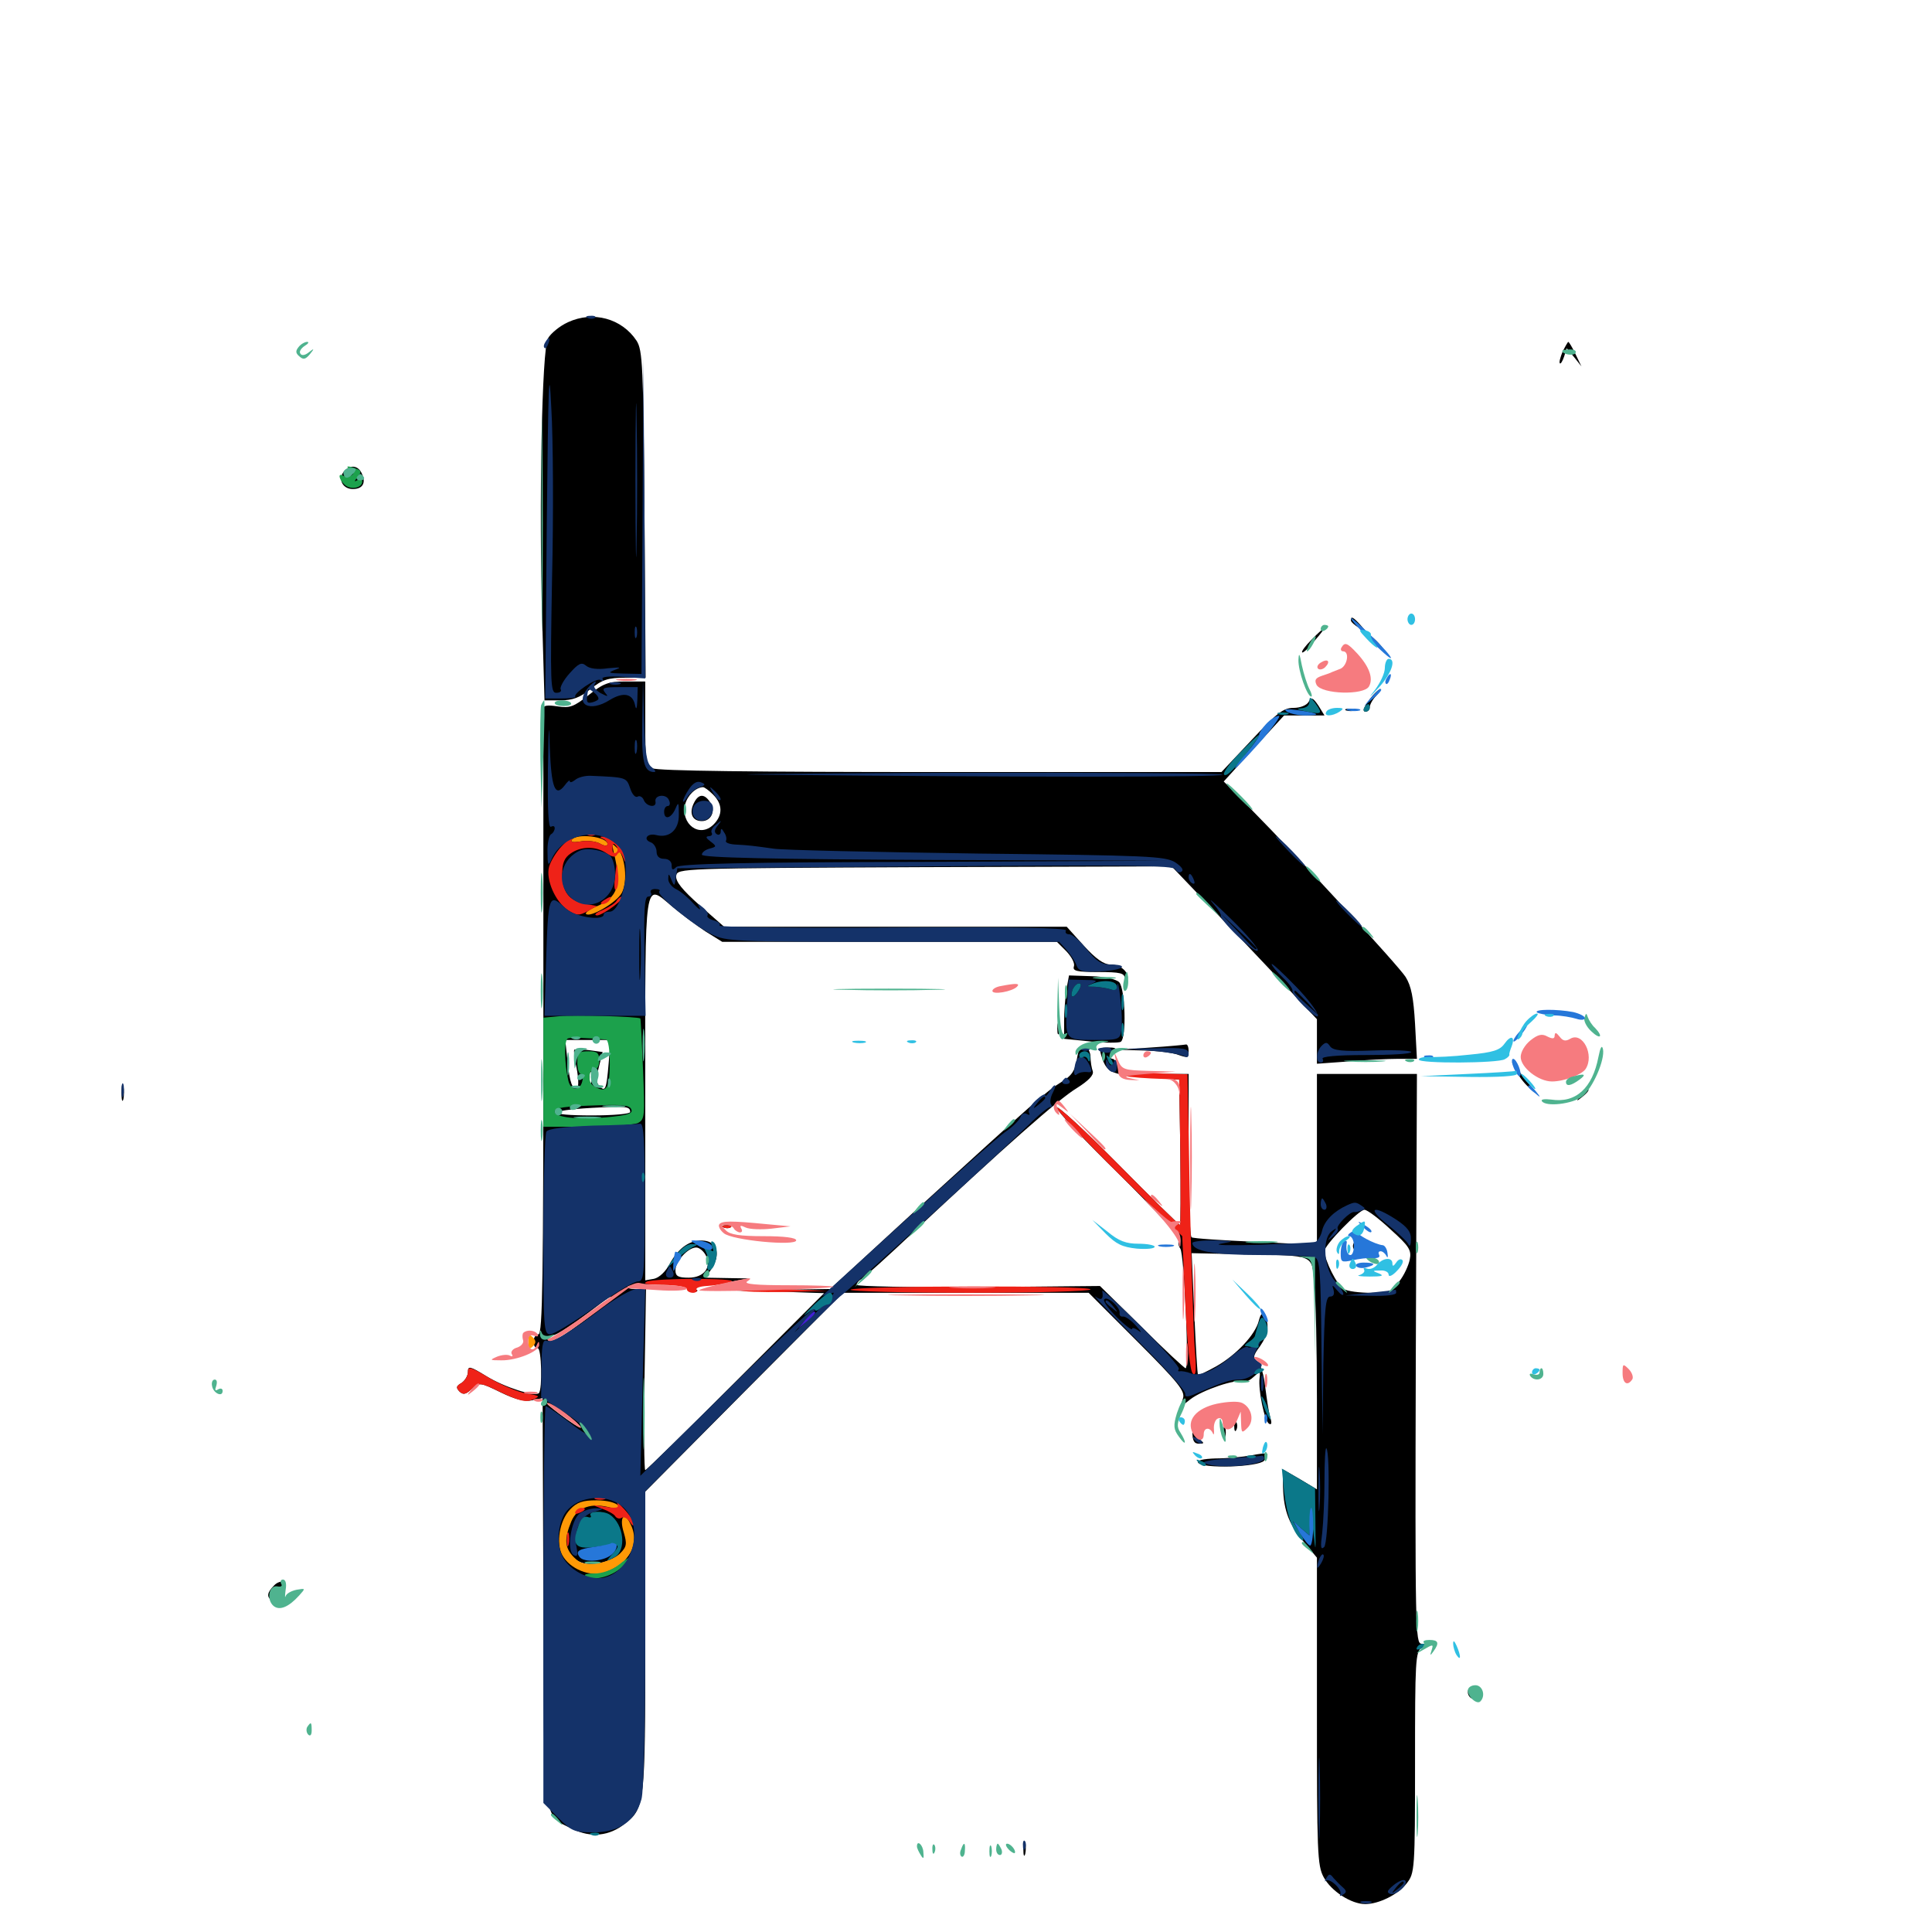 <svg xmlns="http://www.w3.org/2000/svg" viewBox="0 -1000 1000 1000">
	<path fill="#000000" d="M293.945 -833.203C289.648 -831.25 284.961 -827.344 283.594 -824.805C280.469 -818.945 278.906 -739.648 280.664 -678.125L281.836 -637.5H290.039C296.289 -637.5 300.195 -638.867 305.664 -643.359C311.719 -648.242 314.844 -649.219 323.633 -649.219H334.18L333.594 -733.789C333.008 -810.742 332.617 -818.75 329.492 -823.633C321.875 -835.156 307.031 -839.258 293.945 -833.203ZM808.789 -817.969C807.617 -815.039 806.836 -812.305 807.422 -811.914C807.812 -811.523 808.789 -813.086 809.57 -815.43L810.938 -819.727L814.844 -815.039L818.555 -810.352L815.43 -816.797C813.867 -820.117 812.109 -823.047 811.719 -823.047C811.523 -823.047 810.156 -820.703 808.789 -817.969ZM177.93 -755.859C174.805 -751.953 177.344 -746.875 182.617 -746.875C187.891 -746.875 189.648 -750.195 187.109 -755.273C185.156 -759.18 181.055 -759.57 177.93 -755.859ZM181.641 -754.688C181.641 -753.711 180.664 -752.734 179.492 -752.734C178.516 -752.734 178.125 -753.711 178.711 -754.688C179.297 -755.859 180.273 -756.641 180.859 -756.641C181.25 -756.641 181.641 -755.859 181.641 -754.688ZM699.219 -678.906C699.219 -678.125 701.172 -676.367 703.711 -674.805C708.008 -672.07 708.008 -672.07 704.297 -676.367C700.391 -680.664 699.219 -681.25 699.219 -678.906ZM678.711 -668.75C675.586 -665.625 673.438 -662.695 674.023 -662.305C674.414 -661.914 677.344 -664.453 680.273 -668.164C687.305 -676.172 686.328 -676.562 678.711 -668.75ZM711.914 -666.797C713.867 -664.648 715.82 -662.891 716.406 -662.891C716.992 -662.891 715.82 -664.648 713.867 -666.797C711.914 -668.945 709.961 -670.703 709.375 -670.703C708.789 -670.703 709.961 -668.945 711.914 -666.797ZM304.688 -640.234C297.07 -634.18 294.922 -633.398 288.672 -634.375C283.398 -635.156 281.25 -634.961 281.25 -633.203V-470.117C281.25 -339.453 280.859 -309.375 278.711 -309.375C277.344 -309.375 276.172 -307.617 276.172 -305.664C276.172 -303.516 277.148 -301.953 278.32 -302.148C280.273 -302.539 280.859 -280.859 278.906 -278.906C276.758 -276.953 260.938 -282.031 251.758 -287.695C243.164 -292.969 242.188 -293.164 242.188 -289.844C242.188 -287.891 240.625 -285.352 238.867 -284.18C236.133 -282.617 235.938 -281.836 237.695 -279.883C239.648 -277.93 241.016 -278.125 244.141 -281.055C248.047 -284.57 248.438 -284.57 259.18 -279.297C266.797 -275.586 271.68 -274.414 275.391 -275.195L280.859 -276.367L281.25 -172.461C281.445 -55.469 280.664 -60.938 296.289 -53.32C305.859 -48.633 315.43 -49.609 323.438 -56.055C333.789 -64.062 333.984 -66.602 333.984 -150.391V-227.93L385.156 -279.492L436.328 -330.859H500H563.477L588.672 -305.664C610.352 -283.984 613.477 -279.883 612.305 -276.172L610.938 -271.68L616.211 -275.781C622.266 -280.469 640.039 -286.523 642.969 -284.766C643.945 -284.18 646.484 -285.156 648.633 -287.109C652.344 -290.43 652.344 -290.43 651.953 -286.719C651.172 -280.664 654.492 -264.453 656.836 -263.086C658.203 -262.305 658.398 -263.477 657.422 -266.602C656.641 -269.141 655.664 -276.172 654.883 -282.031C654.297 -288.086 652.539 -293.75 650.977 -295.117C648.438 -297.07 648.438 -298.242 652.148 -303.125C656.445 -309.375 657.227 -314.453 654.492 -318.75C653.32 -320.703 652.539 -320.117 651.562 -316.406C649.805 -309.18 639.844 -298.633 629.492 -292.773C624.609 -290.039 620.312 -288.086 620.117 -288.281C619.727 -288.672 618.945 -302.93 618.164 -320.117L616.797 -351.367L643.75 -350.781C681.25 -350 678.906 -350.977 680.273 -335.352C681.055 -327.93 681.641 -301.172 681.641 -275.586V-229.102L672.852 -234.375L664.062 -239.453V-232.812C664.062 -219.336 666.602 -211.914 674.023 -202.93L681.641 -193.75V-114.258C681.641 -41.211 681.836 -34.375 685.156 -28.32C689.062 -21.094 699.414 -14.453 706.641 -14.453C713.672 -14.453 723.633 -19.336 728.125 -25.195C732.227 -30.469 732.422 -32.031 732.422 -87.891C732.422 -140.234 732.617 -145.312 735.938 -147.07C739.062 -149.023 739.062 -149.023 735.742 -149.219C732.617 -149.219 732.422 -157.031 732.812 -296.68L733.398 -444.141H707.617H681.641V-400V-355.664L650 -357.227C632.422 -358.008 617.578 -358.984 616.797 -359.57C615.82 -359.961 615.234 -379.297 615.234 -402.344V-444.141H597.461C581.445 -444.141 579.688 -444.531 578.711 -448.047C578.125 -450.195 576.758 -451.953 575.781 -451.953C574.609 -451.953 574.805 -453.32 576.172 -454.883C578.32 -457.422 577.734 -457.812 573.633 -457.812C568.945 -457.812 568.75 -457.422 570.508 -452.148C573.047 -444.727 575.977 -443.555 594.727 -442.383L610.352 -441.211L610.938 -403.711C611.133 -383.008 611.133 -366.016 610.742 -366.016C610.156 -366.016 595.703 -380.273 578.32 -397.852C561.133 -415.234 546.875 -428.32 546.875 -426.758C546.875 -425.195 561.523 -409.57 579.297 -392.188C597.852 -373.828 611.133 -359.375 610.352 -358.203C609.57 -357.031 609.961 -355.078 610.938 -353.711C612.891 -351.172 615.625 -291.797 613.672 -291.797C613.086 -291.797 602.734 -301.367 591.016 -313.086L569.336 -334.375L506.445 -333.789C471.68 -333.594 443.359 -334.18 443.359 -334.961C443.359 -335.742 444.531 -337.305 446.094 -338.086C447.461 -338.867 459.57 -349.805 472.852 -362.305C518.75 -405.273 547.852 -431.055 557.227 -436.719C563.477 -440.625 566.211 -443.555 565.625 -445.508C565.039 -447.07 564.453 -450.391 564.453 -452.93C564.453 -455.273 563.086 -457.812 561.523 -458.594C559.375 -459.375 558.398 -457.617 557.422 -451.953C556.445 -445.703 554.688 -443.164 549.219 -439.844C541.602 -435.156 536.523 -430.664 473.828 -373.438L429.688 -332.812L404.688 -332.422L379.883 -332.031L403.32 -331.445L426.562 -330.664L380.859 -284.961C355.664 -259.766 334.57 -239.062 333.984 -239.062C333.398 -239.062 333.203 -260.156 333.594 -285.938L334.375 -332.812H328.906C325.977 -332.812 324.219 -333.398 325 -334.18C325.586 -334.961 335.742 -335.352 347.266 -335.156C358.789 -334.961 372.656 -335.547 377.93 -336.523L387.695 -338.281L376.367 -338.477L365.234 -338.672L368.359 -343.359C373.047 -350.586 371.289 -357.031 364.648 -357.812C357.617 -358.594 351.367 -354.492 346.68 -345.898C344.531 -341.797 341.211 -338.672 338.477 -338.086L333.984 -337.305V-436.328C333.984 -547.852 333.203 -543.164 348.047 -530.664C352.734 -526.758 360.352 -521.094 365.039 -517.969L373.828 -512.5H460.352H547.07L551.953 -507.617C554.688 -504.688 556.445 -501.367 555.859 -499.805C555.078 -497.461 557.227 -496.875 568.359 -496.875C580.078 -496.875 582.031 -496.289 582.227 -493.555C582.227 -491.211 582.617 -491.016 583.398 -492.578C584.961 -496.289 580.273 -500.781 574.805 -500.781C571.289 -500.781 567.188 -503.711 560.938 -510.547L552.148 -520.312H463.477H374.805L362.109 -531.445C353.125 -539.453 349.609 -543.75 350 -546.68C350.586 -550.586 351.562 -550.586 478.516 -551.172L606.445 -551.562L644.141 -512.109L681.641 -472.461V-460.938V-449.414L697.852 -450.586C706.641 -451.367 718.359 -451.953 723.633 -451.953H733.398L732.422 -470.117C731.641 -483.594 730.469 -489.648 727.539 -494.336C723.633 -500.391 673.438 -554.883 646.875 -581.836L633.398 -595.508L649.023 -612.695L664.648 -629.688H675.195H685.547L682.422 -634.766C679.492 -639.062 678.711 -639.258 677.344 -636.719C676.367 -634.961 673.047 -633.594 669.531 -633.594C664.258 -633.594 660.938 -631.055 647.852 -616.992L632.227 -600.391H486.914C390.43 -600.391 340.234 -600.977 337.695 -602.344C334.375 -604.297 333.984 -606.641 333.984 -625.781V-647.266H323.828C314.844 -647.266 312.305 -646.289 304.688 -640.234ZM369.141 -588.672C374.023 -583.789 374.219 -578.125 369.336 -573.242C362.109 -566.016 352.148 -573.438 354.688 -583.789C355.859 -588.281 359.961 -592.383 363.867 -592.578C364.648 -592.578 366.992 -590.82 369.141 -588.672ZM308.398 -566.406C308.789 -566.797 306.445 -567.188 303.125 -567.188C299.805 -567.188 296.484 -566.406 295.898 -565.234C294.922 -563.477 306.25 -564.648 308.398 -566.406ZM315.039 -449.609C313.867 -435.742 313.281 -434.766 310.156 -437.891C308.594 -439.453 308.594 -442.188 309.961 -447.656L311.914 -455.469L304.883 -456.445C300.977 -456.836 297.461 -457.031 297.266 -456.641C296.875 -456.445 297.266 -452.148 298.438 -447.266C299.414 -442.188 299.609 -437.695 298.828 -437.305C296.289 -435.742 294.922 -439.258 293.75 -450.781L292.578 -461.719H304.297H316.016ZM306.055 -439.844C305.469 -438.477 305.078 -439.453 305.078 -442.188C305.078 -444.922 305.469 -445.898 306.055 -444.727C306.445 -443.359 306.445 -441.016 306.055 -439.844ZM326.172 -424.414C326.172 -423.438 317.383 -422.656 306.25 -422.656C282.617 -422.656 282.617 -425.195 306.25 -426.562C324.219 -427.539 326.172 -427.344 326.172 -424.414ZM719.727 -363.672C729.492 -354.883 730.664 -352.93 729.688 -348.047C729.102 -345.117 726.758 -339.844 724.219 -336.719C720.508 -331.445 718.945 -330.859 709.375 -330.859C703.711 -330.859 697.461 -331.641 695.508 -332.812C692.188 -334.57 685.547 -347.656 685.547 -352.539C685.547 -355.469 703.32 -373.828 706.25 -373.828C707.617 -373.828 713.672 -369.336 719.727 -363.672ZM365.234 -350.391C368.555 -344.141 364.453 -338.672 356.445 -338.672C350.977 -338.672 349.609 -339.453 349.609 -342.578C349.609 -347.07 356.055 -354.297 360.352 -354.297C361.914 -354.297 364.062 -352.539 365.234 -350.391ZM316.406 -328.125C316.406 -326.758 294.727 -310.352 289.453 -307.617C286.914 -306.25 284.375 -305.664 283.789 -306.25C283.203 -306.836 284.766 -308.203 287.305 -309.18C289.844 -310.156 297.266 -315.039 303.711 -319.922C315.82 -329.102 316.406 -329.492 316.406 -328.125ZM300 -262.109C301.953 -259.961 299.023 -261.328 293.555 -265.234C287.891 -269.336 283.203 -273.047 283.203 -273.438C283.203 -275 296.484 -266.016 300 -262.109ZM318.164 -222.656C320.117 -224.414 301.562 -223.242 298.828 -221.484C296.875 -220.312 299.414 -220.117 306.641 -220.898C312.5 -221.484 317.773 -222.266 318.164 -222.656ZM325.195 -194.922C323.438 -192.188 320.508 -189.648 318.75 -189.062C316.992 -188.477 313.867 -187.109 312.109 -186.133C306.641 -183.203 291.016 -191.016 291.016 -196.68C291.016 -197.852 292.969 -196.875 295.508 -194.531C300.977 -189.453 308.398 -189.062 317.578 -193.359C324.023 -196.484 325 -197.852 324.414 -203.906C324.219 -206.055 324.609 -205.859 326.367 -203.32C327.93 -200.586 327.734 -198.633 325.195 -194.922ZM359.375 -584.766C356.445 -579.297 358.203 -575 363.281 -575C367.969 -575 370.508 -580.078 367.773 -584.375C364.844 -589.258 361.719 -589.258 359.375 -584.766ZM701.367 -357.617C698.633 -354.297 701.172 -351.172 707.617 -349.609C712.5 -348.438 713.086 -348.828 712.5 -352.539C711.719 -357.617 704.297 -360.938 701.367 -357.617ZM709.766 -354.688C710.352 -353.711 709.57 -352.93 708.008 -352.93C706.445 -352.93 705.078 -353.711 705.078 -354.688C705.078 -355.469 705.859 -356.25 706.836 -356.25C708.008 -356.25 709.18 -355.469 709.766 -354.688ZM710.547 -640.039C706.055 -634.57 704.688 -631.641 706.836 -631.641C708.008 -631.641 708.984 -632.617 708.984 -633.984C708.984 -635.156 710.352 -637.891 712.305 -639.844C714.062 -641.797 715.039 -643.359 714.453 -643.359C713.867 -643.359 712.109 -641.797 710.547 -640.039ZM696.875 -632.227C695.508 -632.812 696.484 -633.203 699.219 -633.203C701.953 -633.203 702.93 -632.812 701.758 -632.227C700.391 -631.836 698.047 -631.836 696.875 -632.227ZM551.953 -487.695C551.367 -483.594 550.781 -476.172 550.781 -471.289V-462.305L564.453 -460.938C571.875 -460.156 578.906 -460.156 580.078 -460.742C583.203 -462.695 582.422 -488.281 579.297 -491.602C577.734 -493.164 571.875 -494.531 564.844 -494.727L553.32 -495.117ZM798.438 -475.977C795.898 -476.367 797.852 -476.758 802.734 -476.758C807.617 -476.758 809.57 -476.367 807.227 -475.977C804.688 -475.586 800.781 -475.586 798.438 -475.977ZM547.266 -467.578C547.266 -464.844 547.656 -463.867 548.242 -465.234C548.633 -466.406 548.633 -468.75 548.242 -470.117C547.656 -471.289 547.266 -470.312 547.266 -467.578ZM595.703 -457.812L579.102 -456.641L592.188 -456.25C599.414 -456.055 607.422 -455.078 610.156 -453.906C614.648 -452.344 615.234 -452.539 615.234 -455.859C615.234 -458.008 614.648 -459.57 613.867 -459.375C612.891 -459.18 604.883 -458.398 595.703 -457.812ZM783.984 -447.07C785.547 -443.75 788.672 -439.453 791.211 -437.305C795.703 -433.594 795.508 -433.594 791.016 -439.453C788.281 -442.773 784.961 -447.266 783.594 -449.219C782.227 -451.367 782.422 -450.586 783.984 -447.07ZM62.891 -434.375C62.891 -430.664 63.281 -429.102 63.867 -431.055C64.258 -432.812 64.258 -435.938 63.867 -437.891C63.281 -439.648 62.891 -438.086 62.891 -434.375ZM818.164 -433.008C815.625 -429.883 815.82 -429.688 818.945 -432.227C822.07 -434.766 823.047 -436.328 821.484 -436.328C821.094 -436.328 819.531 -434.766 818.164 -433.008ZM374.609 -364.648C373.047 -365.234 373.633 -365.82 375.781 -365.82C377.93 -366.016 379.102 -365.43 378.32 -364.844C377.734 -364.258 375.977 -364.062 374.609 -364.648ZM357.031 -331.445C355.469 -332.031 356.055 -332.617 358.203 -332.617C360.352 -332.812 361.523 -332.227 360.742 -331.641C360.156 -331.055 358.398 -330.859 357.031 -331.445ZM627.344 -266.406C627.344 -263.672 627.734 -262.695 628.32 -264.062C628.711 -265.234 628.711 -267.578 628.32 -268.945C627.734 -270.117 627.344 -269.141 627.344 -266.406ZM618.555 -266.992C617.773 -266.406 617.188 -262.891 617.188 -259.18C617.188 -254.297 617.969 -252.734 620.703 -252.734C623.242 -252.734 623.438 -253.125 621.289 -254.492C619.531 -255.664 619.336 -256.641 620.898 -257.422C622.07 -258.203 623.047 -259.961 623.047 -261.133C623.047 -262.5 622.266 -262.305 620.898 -260.547C619.336 -258.203 619.141 -258.789 619.922 -263.086C621.094 -268.359 620.898 -269.336 618.555 -266.992ZM638.867 -261.328C638.867 -259.18 639.453 -258.594 640.039 -260.156C640.625 -261.523 640.43 -263.281 639.844 -263.867C639.258 -264.648 638.672 -263.477 638.867 -261.328ZM633.203 -258.594C633.203 -255.859 633.594 -254.883 634.18 -256.25C634.57 -257.422 634.57 -259.766 634.18 -261.133C633.594 -262.305 633.203 -261.328 633.203 -258.594ZM647.461 -246.68C643.164 -245.898 634.961 -245.117 629.297 -245.117C622.852 -244.922 619.336 -244.141 620.117 -242.969C622.07 -239.648 651.367 -240.625 654.297 -243.945C657.617 -248.047 656.641 -248.438 647.461 -246.68ZM141.797 -179.297C138.281 -175.781 137.891 -173.438 140.625 -171.68C141.797 -171.094 141.992 -171.875 141.406 -173.438C140.625 -175.586 141.797 -177.148 144.727 -178.125C147.266 -179.102 148.242 -180.273 147.07 -181.055C145.898 -181.836 143.359 -181.055 141.797 -179.297ZM759.766 -124.023C759.766 -122.852 760.547 -121.484 761.719 -120.898C762.891 -120.312 763.086 -121.094 762.5 -122.656C761.133 -126.172 759.766 -126.758 759.766 -124.023ZM529.688 -42.773C529.688 -39.648 530.078 -38.477 530.664 -40.43C531.055 -42.188 531.055 -44.922 530.664 -46.289C530.078 -47.461 529.688 -46.094 529.688 -42.773Z"/>
	<path fill="#ff9906" d="M295.898 -565.234C295.117 -564.062 296.875 -563.867 300.391 -564.453C303.516 -565.039 308.008 -564.648 310.352 -563.477C312.5 -562.109 314.453 -561.914 314.453 -563.086C314.453 -566.992 298.242 -568.945 295.898 -565.234ZM317.578 -559.18C321.875 -541.797 319.922 -535.547 308.789 -530.859C305.078 -529.297 302.734 -527.539 303.32 -526.953C305.469 -524.805 319.336 -533.008 321.875 -537.891C325 -543.945 323.633 -556.836 319.531 -560.938C316.797 -563.672 316.602 -563.672 317.578 -559.18ZM273.438 -305.469C273.438 -301.758 274.023 -301.367 275.781 -303.125C277.539 -304.883 277.539 -306.055 275.781 -307.812C274.023 -309.57 273.438 -309.18 273.438 -305.469ZM295.117 -218.75C289.648 -213.086 287.695 -201.367 291.016 -195.117C294.922 -187.891 305.469 -183.594 313.086 -186.133C326.172 -190.82 331.641 -201.562 325.977 -211.914C322.852 -217.969 320.508 -214.258 322.852 -206.836C324.609 -200.781 324.414 -199.414 320.898 -195.898C318.75 -193.75 313.477 -191.406 309.18 -190.82C302.734 -190.039 300.391 -190.625 297.07 -193.945C292.188 -198.828 291.992 -203.516 295.703 -212.5C298.828 -219.922 306.25 -222.461 316.406 -219.531C321.68 -217.969 322.266 -218.164 320.312 -220.508C318.75 -222.266 314.258 -223.438 308.789 -223.438C301.562 -223.438 298.633 -222.461 295.117 -218.75Z"/>
	<path fill="#ef2218" d="M304.297 -567.773C302.734 -568.359 303.32 -568.945 305.469 -568.945C307.617 -569.141 308.789 -568.555 308.008 -567.969C307.422 -567.383 305.664 -567.188 304.297 -567.773ZM290.625 -561.914C287.695 -558.789 284.961 -554.102 284.18 -551.367C282.422 -544.531 287.5 -533.203 293.945 -528.906C298.438 -525.977 299.609 -525.977 304.102 -528.32L308.984 -531.055L302.539 -532.227C294.336 -533.984 291.016 -538.477 291.016 -547.852C291.016 -553.32 292.188 -556.055 295.312 -558.203C300.781 -562.109 308.398 -562.109 313.867 -558.398C316.992 -556.25 318.555 -556.055 319.531 -557.812C320.508 -559.375 321.484 -558.984 322.461 -556.25C323.633 -553.125 324.023 -553.125 324.023 -555.859C324.219 -559.375 315.43 -567.383 311.719 -566.992C310.352 -566.992 310.547 -566.406 312.109 -565.82C313.281 -565.43 314.453 -564.062 314.453 -563.086C314.453 -561.914 312.695 -562.109 310.352 -563.477C308.008 -564.648 303.516 -565.039 300.391 -564.453C296.875 -563.867 295.117 -564.062 295.898 -565.234C298.047 -568.75 295.703 -567.188 290.625 -561.914ZM319.336 -561.523C319.922 -560.547 319.727 -559.18 318.75 -558.594C317.773 -558.008 316.992 -558.789 316.992 -560.352C316.992 -563.672 317.578 -564.062 319.336 -561.523ZM318.359 -546.289C317.773 -541.797 317.969 -538.672 318.945 -539.648C319.922 -540.625 320.312 -544.336 319.922 -547.852C319.336 -554.297 319.141 -554.297 318.359 -546.289ZM312.5 -533.984C310.742 -532.812 310.547 -532.031 311.914 -532.031C313.086 -532.031 314.844 -533.008 315.43 -533.984C316.992 -536.328 316.211 -536.328 312.5 -533.984ZM319.141 -533.789C318.555 -532.617 315.234 -530.469 311.719 -528.906C308.398 -527.539 307.227 -526.367 308.984 -526.172C312.109 -526.172 324.805 -535.742 321.875 -535.938C321.094 -535.938 319.922 -534.961 319.141 -533.789ZM579.688 -443.75C580.469 -442.969 587.695 -442.188 595.703 -441.797L610.352 -441.211L610.938 -403.711C611.133 -383.008 611.133 -366.016 610.742 -366.016C610.156 -366.016 595.703 -380.273 578.32 -397.852C561.133 -415.234 546.875 -428.32 546.875 -426.758C546.875 -425.391 561.523 -409.766 579.297 -392.188L611.914 -360.156L613.477 -325.586C614.453 -304.297 616.016 -290.234 617.383 -289.062C619.141 -287.5 619.336 -290.82 618.359 -302.539C617.773 -311.133 616.602 -346.484 615.82 -381.055L614.648 -443.945L596.484 -444.531C586.523 -444.922 578.906 -444.531 579.688 -443.75ZM374.609 -364.648C373.047 -365.234 373.633 -365.82 375.781 -365.82C377.93 -366.016 379.102 -365.43 378.32 -364.844C377.734 -364.258 375.977 -364.062 374.609 -364.648ZM334.961 -336.719C332.227 -335.547 334.961 -334.961 343.359 -334.961C350 -334.766 355.469 -333.984 355.469 -332.812C355.469 -331.836 356.836 -330.859 358.594 -330.859C360.156 -330.859 361.133 -331.641 360.547 -332.422C359.961 -333.398 362.305 -334.18 365.82 -334.375C369.336 -334.57 374.609 -335.352 377.734 -336.328C381.445 -337.305 375.977 -337.891 361.133 -338.086C348.828 -338.086 337.109 -337.5 334.961 -336.719ZM382.617 -332.227C381.641 -333.008 391.797 -333.398 404.883 -332.812L428.711 -331.836L406.445 -331.25C394.141 -331.055 383.398 -331.445 382.617 -332.227ZM440.234 -332.422C439.648 -331.641 467.383 -330.859 501.758 -330.859C536.523 -330.859 564.453 -331.641 564.453 -332.617C564.453 -334.766 441.406 -334.57 440.234 -332.422ZM242.188 -289.844C242.188 -287.695 240.625 -285.352 238.867 -284.18C236.133 -282.617 235.938 -281.836 237.695 -279.883C239.648 -277.93 241.016 -278.125 244.141 -281.055C248.047 -284.57 248.438 -284.57 259.766 -279.102C268.945 -274.805 272.266 -274.023 275.781 -275.586C279.883 -277.344 279.492 -277.539 272.461 -278.711C268.164 -279.492 259.57 -283.008 253.32 -286.719C243.555 -292.578 242.188 -292.969 242.188 -289.844ZM308.203 -224.023C306.836 -224.609 307.812 -225 310.547 -225C313.281 -225 314.258 -224.609 313.086 -224.023C311.719 -223.633 309.375 -223.633 308.203 -224.023ZM319.531 -221.68C320.508 -219.531 319.336 -219.141 313.281 -220.117C305.859 -221.289 305.859 -221.289 311.523 -219.141C314.844 -217.969 317.969 -216.211 318.555 -215.039C319.336 -214.062 320.703 -213.672 321.875 -214.453C323.047 -215.039 324.805 -214.062 325.977 -212.305C327.148 -210.352 328.125 -209.766 328.125 -211.133C328.125 -212.5 325.781 -216.016 323.047 -218.945C320.312 -221.875 318.75 -223.242 319.531 -221.68ZM297.852 -217.578C297.266 -216.406 298.047 -216.211 299.609 -216.797C303.125 -218.164 303.711 -219.531 300.977 -219.531C299.805 -219.531 298.438 -218.75 297.852 -217.578ZM293.359 -202.93C293.359 -199.805 293.75 -198.633 294.336 -200.586C294.727 -202.344 294.727 -205.078 294.336 -206.445C293.75 -207.617 293.359 -206.25 293.359 -202.93Z"/>
	<path fill="#1ca14c" d="M181.445 -756.836C183.203 -755.664 183.398 -754.688 181.836 -753.906C180.664 -753.125 178.906 -753.125 177.734 -753.711C174.609 -755.664 175.391 -751.562 178.711 -748.828C181.836 -746.289 187.5 -747.461 187.5 -750.781C187.5 -751.953 186.328 -752.344 185.156 -751.562C183.203 -750.391 183.203 -750.781 185.156 -753.125C187.109 -755.664 187.109 -756.445 184.375 -757.422C179.883 -759.18 178.32 -758.789 181.445 -756.836ZM289.648 -474.023L281.25 -473.242V-444.922V-416.797H303.906C316.211 -416.797 328.125 -417.773 330.273 -418.75C333.789 -420.703 333.789 -422.461 332.812 -446.68C332.227 -460.742 331.641 -472.656 331.445 -472.852C330.273 -473.828 296.875 -474.805 289.648 -474.023ZM313.672 -461.914C314.844 -461.719 315.625 -456.836 315.625 -449.023C315.43 -435.938 313.672 -433.789 307.031 -438.086C303.906 -440.039 304.883 -447.266 308.008 -446.68C309.18 -446.484 310.156 -448.438 310.156 -450.977C310.156 -455.078 309.18 -455.859 304.492 -455.859C299.414 -455.859 298.828 -455.078 298.828 -450C298.828 -446.875 299.609 -444.141 300.586 -444.141C301.562 -444.141 301.953 -442.383 301.367 -440.234C300 -434.961 295.312 -435.352 294.141 -440.82C291.992 -450.195 291.992 -461.719 293.945 -462.5C295.508 -463.086 302.93 -462.891 313.672 -461.914ZM326.758 -425.781C327.734 -423.633 324.805 -422.656 313.672 -421.68C299.023 -420.312 287.109 -421.68 287.109 -424.609C287.109 -426.758 291.992 -427.344 310.742 -427.93C322.266 -428.32 325.977 -427.93 326.758 -425.781ZM319.727 -189.648C316.602 -187.305 311.523 -185.547 307.617 -185.547C303.125 -185.547 301.758 -184.961 303.516 -183.984C307.812 -181.445 317.773 -184.375 322.461 -189.453C327.93 -195.117 326.953 -195.312 319.727 -189.648Z"/>
	<path fill="#143269" d="M304.297 -835.352C302.734 -835.938 303.32 -836.523 305.469 -836.523C307.617 -836.719 308.789 -836.133 308.008 -835.547C307.422 -834.961 305.664 -834.766 304.297 -835.352ZM282.227 -822.852C281.445 -821.68 281.25 -820.508 281.836 -819.922C282.227 -819.336 283.203 -820.312 283.789 -822.07C285.156 -825.391 283.984 -825.977 282.227 -822.852ZM283.008 -728.32L282.227 -638.477H290.43C294.727 -638.477 298.242 -638.867 297.852 -639.258C296.094 -640.82 308.789 -649.414 310.742 -648.047C312.109 -647.266 312.5 -647.461 311.914 -648.633C311.133 -649.609 315.234 -650.195 322.461 -649.609L333.984 -648.828L333.594 -731.445L333.008 -814.258L332.617 -732.812L332.031 -651.172L322.656 -651.367C314.844 -651.562 314.258 -651.758 318.359 -653.32C322.07 -654.688 321.094 -654.688 314.648 -654.102C309.375 -653.32 305.078 -653.906 303.32 -655.469C300.977 -657.422 299.414 -656.641 294.727 -651.367C291.602 -647.852 289.648 -644.141 290.234 -643.164C290.82 -642.188 289.844 -641.406 287.891 -641.406C284.961 -641.406 284.766 -645.703 285.742 -700.586C286.523 -733.008 286.328 -772.852 285.352 -788.867C284.18 -813.281 283.789 -802.93 283.008 -728.32ZM328.906 -751.758C328.906 -716.406 329.297 -701.562 329.492 -718.945C329.883 -736.328 329.883 -765.234 329.492 -783.398C329.297 -801.367 328.906 -787.305 328.906 -751.758ZM328.516 -672.656C328.516 -669.922 328.906 -668.945 329.492 -670.312C329.883 -671.484 329.883 -673.828 329.492 -675.195C328.906 -676.367 328.516 -675.391 328.516 -672.656ZM304.297 -643.945C297.266 -635.352 305.078 -631.055 315.625 -637.695C322.656 -641.992 327.539 -641.016 328.711 -634.961C329.297 -632.227 329.688 -633.203 329.883 -637.5L330.078 -644.336H320.508C312.5 -644.336 311.328 -643.945 313.086 -641.602C315.039 -639.258 314.844 -639.258 310.938 -641.211C308.594 -642.578 307.031 -644.336 307.617 -645.508C309.57 -648.438 307.422 -647.461 304.297 -643.945ZM309.57 -637.891C308.984 -637.305 307.227 -636.523 305.859 -636.328C303.516 -635.938 303.32 -637.109 304.492 -643.164C304.688 -643.555 306.055 -642.773 307.617 -641.406C309.375 -640.039 310.156 -638.477 309.57 -637.891ZM316.016 -645.898C314.648 -646.484 315.625 -646.875 318.359 -646.875C321.094 -646.875 322.07 -646.484 320.898 -645.898C319.531 -645.508 317.188 -645.508 316.016 -645.898ZM332.422 -626.758C332.031 -605.664 333.203 -600.391 338.672 -600.391C339.648 -600.391 339.062 -601.562 337.305 -602.93C334.766 -604.883 333.984 -609.375 333.398 -626.758L332.812 -648.242ZM283.594 -601.758C283.398 -581.641 283.789 -571.289 285.156 -572.07C286.328 -572.656 287.109 -572.461 287.109 -571.289C287.109 -570.312 286.328 -568.75 285.156 -568.164C284.18 -567.578 283.203 -563.281 283.398 -558.789C283.398 -552.539 283.789 -551.562 285.156 -554.492C290.234 -567.188 307.031 -572.07 317.773 -564.062C322.07 -560.742 323.438 -558.203 323.828 -550.977C324.414 -540.82 319.922 -528.125 315.625 -528.125C313.867 -528.125 312.5 -527.539 312.5 -526.758C312.5 -523.047 297.656 -525.391 292.969 -529.688C283.984 -537.891 283.789 -537.5 282.617 -501.562L281.836 -474.219H308.008H334.18L333.594 -505.078C333.203 -529.492 333.594 -535.938 335.547 -535.938C336.914 -535.938 337.5 -536.914 336.914 -537.891C336.328 -539.062 337.305 -539.844 339.062 -539.844C341.016 -539.844 341.992 -539.258 341.211 -538.672C339.453 -536.914 358.789 -521.094 368.359 -516.406C375.781 -512.695 380.078 -512.5 462.109 -512.5H548.242L552.148 -508.203C554.297 -505.664 556.641 -502.148 557.227 -500.195C558.398 -497.266 560.352 -496.68 570.117 -497.266C581.641 -497.852 584.961 -500.781 574.219 -500.781C570.117 -500.781 567.188 -502.734 562.5 -508.594C559.18 -512.891 555.078 -516.406 553.516 -516.406C551.758 -516.406 551.172 -517.383 551.758 -518.359C552.734 -519.727 524.023 -520.312 462.305 -519.922C412.305 -519.531 371.875 -520.117 372.461 -520.898C373.047 -521.875 371.68 -523.047 369.336 -523.633C367.188 -524.219 365.625 -525.391 366.211 -526.172C366.797 -526.953 365.625 -528.906 363.867 -530.273C361.133 -532.617 360.742 -532.617 362.109 -530.078C362.891 -528.516 361.523 -529.492 358.984 -532.227C356.445 -535.156 352.539 -538.477 350.195 -539.648C347.656 -540.82 345.703 -543.359 345.898 -545.312C345.898 -548.047 346.289 -547.852 347.461 -544.727C349.023 -541.016 349.219 -541.211 349.805 -545.703L350.586 -550.586L478.906 -551.562C583.984 -552.344 607.617 -552.148 608.398 -550C608.984 -548.633 610.352 -548.047 611.523 -548.828C612.891 -549.609 611.719 -551.367 608.203 -553.711C602.93 -556.836 594.336 -557.227 505.859 -558.203C452.734 -558.984 405.273 -559.961 400.391 -560.742C390.43 -562.109 388.086 -562.5 380.273 -562.891C377.148 -563.086 375.195 -564.062 375.781 -564.844C376.172 -565.625 375.977 -567.578 374.805 -569.141C373.633 -571.289 373.047 -571.484 373.047 -569.531C373.047 -568.164 372.07 -567.578 371.094 -568.164C369.531 -569.141 369.727 -570.508 371.484 -572.656C373.828 -575.586 373.633 -575.781 370.703 -573.242C368.75 -571.875 367.773 -569.922 368.359 -568.945C368.945 -567.969 368.164 -567.188 366.797 -567.188C365.039 -566.992 365.43 -566.211 367.773 -564.453C371.094 -561.914 370.898 -561.719 367.188 -560.742C365.039 -560.156 363.281 -558.789 363.281 -557.617C363.281 -556.055 398.828 -555.273 483.984 -554.883L604.492 -554.492L478.516 -553.906C383.594 -553.711 351.758 -552.93 350 -551.172C348.242 -549.414 347.656 -549.609 347.656 -552.148C347.656 -554.102 346.094 -555.469 343.75 -555.469C341.211 -555.469 339.844 -556.836 339.844 -559.18C339.844 -561.133 338.477 -563.477 336.719 -564.062C332.617 -565.625 335.156 -568.945 339.648 -567.773C346.484 -566.016 351.562 -570.508 351.367 -578.516C351.367 -584.766 351.172 -585.156 349.609 -581.445C347.461 -576.367 343.75 -575.391 343.75 -579.883C343.75 -581.445 344.531 -582.812 345.703 -582.812C346.68 -582.812 347.07 -584.18 346.289 -585.742C345.117 -589.258 338.672 -588.672 339.258 -585.156C340.039 -581.641 334.57 -582.422 333.203 -585.938C332.617 -587.5 331.055 -588.281 330.078 -587.695C328.906 -586.914 327.148 -588.867 326.172 -591.992C324.219 -597.656 324.219 -597.656 306.055 -598.438C302.93 -598.633 299.219 -597.656 297.656 -596.289C296.094 -595.117 294.922 -594.727 294.922 -595.703C294.922 -596.484 293.75 -595.508 292.188 -593.359C287.305 -587.109 285.352 -592.383 284.57 -613.086C284.18 -627.734 283.984 -625 283.594 -601.758ZM331.445 -495.508C331.055 -489.258 330.859 -493.945 330.859 -505.664C330.859 -517.578 331.055 -522.656 331.445 -516.992C331.836 -511.328 331.836 -501.758 331.445 -495.508ZM458.594 -516.992C460.352 -517.578 458.789 -517.969 455.078 -517.969C451.367 -517.969 449.805 -517.578 451.758 -516.992C453.516 -516.602 456.641 -516.602 458.594 -516.992ZM328.516 -613.086C328.516 -609.961 328.906 -608.789 329.492 -610.742C329.883 -612.5 329.883 -615.234 329.492 -616.602C328.906 -617.773 328.516 -616.406 328.516 -613.086ZM395.508 -599.023C527.539 -597.656 632.812 -597.656 632.812 -599.023C632.812 -599.805 567.969 -600.195 488.867 -600C409.57 -599.609 367.578 -599.219 395.508 -599.023ZM356.641 -591.602C354.883 -589.062 353.516 -586.133 353.516 -585.352C353.516 -584.57 354.492 -585.352 355.664 -587.305C356.836 -589.258 359.57 -591.602 361.719 -592.383C365.234 -593.555 365.43 -594.141 362.695 -595.117C360.742 -595.898 358.594 -594.531 356.641 -591.602ZM369.336 -589.258C370.703 -586.914 372.266 -585.352 372.852 -585.938C373.438 -586.328 372.266 -588.281 370.312 -590.234C366.992 -593.359 366.797 -593.359 369.336 -589.258ZM362.891 -585.352C356.055 -583.789 357.422 -574.023 364.453 -575.391C368.359 -575.977 370.703 -582.227 367.773 -584.57C366.992 -585.352 364.844 -585.742 362.891 -585.352ZM666.992 -559.375C671.094 -555.078 675 -551.562 675.586 -551.562C676.172 -551.562 673.047 -555.078 668.945 -559.375C664.844 -563.672 660.938 -567.188 660.352 -567.188C659.766 -567.188 662.891 -563.672 666.992 -559.375ZM300.781 -559.961C290.625 -556.055 287.5 -543.359 294.922 -535.938C304.102 -526.758 318.359 -533.789 318.359 -547.461C318.359 -551.562 317.188 -555.859 315.82 -557.031C312.695 -559.766 304.492 -561.328 300.781 -559.961ZM615.234 -545.898C615.234 -544.727 616.016 -543.359 617.188 -542.773C618.359 -542.188 618.555 -542.969 617.969 -544.531C616.602 -548.047 615.234 -548.633 615.234 -545.898ZM627.539 -532.812C630.469 -529.492 632.422 -526.367 631.836 -525.977C631.445 -525.391 635.156 -520.703 640.43 -515.625C645.703 -510.547 650.391 -507.031 650.977 -508.008C651.562 -508.984 645.312 -516.406 637.109 -524.414C628.906 -532.422 624.609 -536.133 627.539 -532.812ZM650.391 -509.18C650.391 -507.617 648.633 -509.18 640.625 -517.969L631.836 -527.148L641.211 -518.359C646.289 -513.672 650.391 -509.57 650.391 -509.18ZM697.266 -527.148C700.977 -523.438 704.297 -520.312 704.883 -520.312C705.469 -520.312 702.93 -523.438 699.219 -527.148C695.508 -530.859 692.188 -533.984 691.602 -533.984C691.016 -533.984 693.555 -530.859 697.266 -527.148ZM658.203 -500.977C658.203 -500.195 660.742 -497.07 664.062 -493.945C667.188 -491.016 669.336 -487.891 668.945 -487.109C668.555 -486.328 671.094 -483.008 674.609 -479.492C686.719 -467.578 683.398 -476.367 670.703 -489.453C663.867 -496.484 658.203 -501.758 658.203 -500.977ZM676.953 -480.859L682.617 -474.414L676.367 -480.078C670.312 -485.547 668.945 -487.109 670.508 -487.109C670.898 -487.109 673.633 -484.18 676.953 -480.859ZM552.344 -480.859C551.172 -461.719 551.172 -461.719 566.406 -461.719C579.492 -461.719 579.688 -461.914 580.469 -467.188C580.859 -470.117 580.664 -477.344 579.883 -483.203C579.297 -489.062 578.516 -492.383 578.32 -490.234C578.125 -487.891 577.148 -487.109 575 -487.891C573.242 -488.477 569.531 -489.062 566.797 -489.258C562.109 -489.258 561.914 -489.453 565.43 -491.016C568.555 -492.383 567.578 -492.773 561.133 -492.773L553.125 -492.969ZM558.203 -487.109C555.469 -482.812 553.516 -483.398 555.273 -488.086C556.055 -489.648 557.422 -491.016 558.594 -491.016C559.766 -491.016 559.766 -489.648 558.203 -487.109ZM683.984 -458.594C681.055 -455.469 680.859 -450 683.789 -450C684.766 -450 685.156 -450.977 684.57 -451.953C683.789 -453.125 691.797 -453.906 706.836 -453.906C719.922 -453.906 730.469 -454.492 730.469 -455.469C730.469 -456.25 721.484 -456.641 710.547 -456.25C694.922 -455.664 690.039 -456.25 688.477 -458.398C686.914 -460.742 686.133 -460.742 683.984 -458.594ZM560.156 -456.445C558.594 -457.031 559.18 -457.617 561.328 -457.617C563.477 -457.812 564.648 -457.227 563.867 -456.641C563.281 -456.055 561.523 -455.859 560.156 -456.445ZM568.359 -457.031C568.359 -455.273 574.219 -454.297 575.195 -455.859C575.977 -457.031 574.609 -457.812 572.461 -457.812C570.117 -457.812 568.359 -457.422 568.359 -457.031ZM596.68 -456.055C604.297 -455.469 611.523 -454.102 612.891 -453.32C614.453 -452.344 615.234 -452.734 615.234 -454.688C615.234 -457.227 612.5 -457.812 599.219 -457.422L583.008 -457.227ZM556.25 -447.852C555.664 -444.141 556.055 -442.773 557.422 -443.945C558.594 -444.922 560.938 -445.312 562.695 -445.117C565.234 -444.727 565.43 -445.312 563.867 -448.828C560.938 -454.883 557.227 -454.297 556.25 -447.852ZM572.461 -449.805C572.266 -448.047 573.633 -446.094 575.195 -445.312C577.344 -444.531 578.125 -445.508 578.125 -448.633C578.125 -451.758 577.539 -452.148 576.367 -450.195C575 -448.047 574.609 -448.047 573.633 -450.195C572.852 -452.148 572.461 -452.148 572.461 -449.805ZM550 -440.625C549.414 -439.648 550.195 -438.867 551.758 -438.867C553.32 -438.867 554.102 -439.648 553.516 -440.625C552.93 -441.406 552.148 -442.188 551.758 -442.188C551.367 -442.188 550.586 -441.406 550 -440.625ZM62.891 -435.352C62.891 -432.227 63.281 -431.055 63.867 -433.008C64.258 -434.766 64.258 -437.5 63.867 -438.867C63.281 -440.039 62.891 -438.672 62.891 -435.352ZM543.164 -434.961C541.992 -433.008 541.016 -432.227 541.016 -433.203C541.016 -434.18 538.867 -433.008 536.133 -430.469C533.594 -428.125 531.836 -425.195 532.617 -424.023C533.203 -422.852 532.812 -422.656 531.445 -423.438C530.273 -424.219 528.711 -423.438 528.125 -421.68C527.344 -419.922 524.023 -416.602 520.508 -414.258C516.992 -411.914 494.531 -391.992 470.508 -370.117C446.484 -348.242 426.367 -329.883 425.781 -329.492C425.391 -329.102 426.562 -329.297 428.711 -330.078C432.227 -331.445 432.227 -331.25 429.883 -328.32C428.516 -326.562 426.562 -325.586 425.586 -326.172C424.609 -326.758 403.125 -306.641 377.734 -281.641L331.445 -236.133L332.617 -284.57L333.984 -332.812H329.492C326.953 -332.812 318.359 -327.93 310.352 -321.875C293.75 -309.375 285.742 -304.883 282.617 -306.055C280.859 -306.641 280.273 -302.539 280.273 -291.797L280.078 -276.758L291.602 -269.336C297.852 -265.234 303.711 -260.352 304.883 -258.203C306.055 -256.055 301.953 -258.203 295.117 -263.477C288.867 -268.359 283.008 -272.266 282.422 -272.266C281.836 -272.266 281.25 -225.977 281.25 -169.531V-66.797L288.867 -59.18C295.898 -52.148 297.266 -51.562 307.227 -51.562C320.312 -51.562 328.906 -57.422 332.031 -68.75C333.203 -73.047 333.984 -106.25 333.984 -151.953V-228.125L382.422 -276.953C408.984 -303.906 432.617 -327.148 434.766 -328.906C440.234 -332.812 519.531 -405.078 532.227 -417.578C537.695 -423.047 542.773 -427.148 543.555 -426.953C544.531 -426.758 544.727 -427.344 543.945 -428.516C543.359 -429.492 543.75 -432.227 544.922 -434.375C547.461 -439.258 545.898 -439.648 543.164 -434.961ZM541.016 -431.641C541.016 -431.25 539.453 -429.688 537.695 -428.32C534.57 -425.781 534.375 -425.977 536.914 -429.102C539.453 -432.227 541.016 -433.203 541.016 -431.641ZM425.781 -324.414C425.781 -324.023 422.461 -320.703 418.555 -316.992L411.133 -310.352L417.773 -317.773C424.219 -324.414 425.781 -325.977 425.781 -324.414ZM323.828 -218.555C333.398 -207.422 326.562 -186.523 312.5 -183.398C305.859 -182.031 296.68 -186.133 292.188 -192.578C288.477 -197.852 288.086 -207.617 291.406 -214.844C296.484 -225.977 315.43 -228.125 323.828 -218.555ZM300 -216.602C295.508 -213.281 293.164 -197.266 296.875 -195.117C298.828 -193.945 299.219 -194.922 298.438 -199.023C296.68 -207.812 300.391 -215.43 307.227 -217.383C312.891 -218.945 312.891 -219.141 308.594 -219.336C305.859 -219.336 302.148 -218.164 300 -216.602ZM306.641 -417.383C291.797 -416.797 283.789 -415.82 282.812 -414.258C282.031 -412.891 281.25 -388.867 281.25 -360.742C281.25 -312.5 281.445 -309.375 284.766 -309.375C286.719 -309.375 296.875 -315.625 307.422 -323.047C317.969 -330.664 328.125 -336.719 330.078 -336.719C333.398 -336.719 333.594 -339.648 333.789 -377.734C333.789 -408.594 333.203 -418.555 331.445 -418.359C330.078 -418.164 318.945 -417.578 306.641 -417.383ZM683.594 -376.758C683.594 -375.195 684.375 -373.828 685.547 -373.828C686.523 -373.828 686.914 -375.195 686.328 -376.758C685.547 -378.32 684.766 -379.688 684.375 -379.688C683.984 -379.688 683.594 -378.32 683.594 -376.758ZM697.266 -376.172C690.43 -373.047 685.742 -368.359 684.375 -363.281C683.789 -360.352 682.031 -357.617 680.859 -357.227C679.688 -356.836 666.406 -356.25 651.367 -355.664C636.328 -355.273 627.539 -355.469 631.836 -356.25C639.453 -357.617 639.258 -357.617 628.516 -358.008C622.266 -358.008 617.188 -357.422 617.188 -356.641C617.188 -352.344 628.711 -350.391 652.344 -350.391C666.016 -350.391 678.711 -349.805 680.469 -349.219C683.203 -348.242 683.594 -341.992 683.984 -302.734L684.57 -257.617L684.961 -293.359C685.547 -322.852 686.133 -328.906 688.477 -328.906C690.234 -328.906 690.82 -330.078 690.234 -332.422C689.258 -335.156 689.648 -335.156 692.188 -332.031C693.945 -329.883 695.312 -329.102 695.312 -330.273C695.312 -331.25 693.359 -334.375 691.016 -336.914C685.352 -343.164 684.18 -358.594 689.062 -362.5C692.188 -364.844 692.188 -364.648 689.453 -361.133C686.719 -357.422 686.719 -357.422 689.844 -359.961C691.797 -361.328 692.969 -363.281 692.383 -364.062C691.406 -365.625 698.828 -373.047 700.977 -372.656C701.562 -372.461 703.32 -372.852 704.688 -373.438C706.836 -374.219 706.836 -374.609 704.688 -375.977C701.758 -377.93 701.172 -377.93 697.266 -376.172ZM718.359 -366.016C723.828 -361.719 728.711 -357.031 729.102 -355.664C729.688 -354.492 730.273 -355.664 730.273 -358.398C730.469 -362.305 728.516 -364.844 722.656 -368.75C710.352 -376.758 707.227 -374.805 718.359 -366.016ZM344.922 -341.602C344.336 -339.844 344.922 -338.672 346.68 -338.672C348.438 -338.672 349.023 -339.844 348.438 -341.602C347.656 -343.164 347.07 -344.531 346.68 -344.531C346.289 -344.531 345.703 -343.164 344.922 -341.602ZM358.984 -337.305C357.422 -337.891 358.008 -338.477 360.156 -338.477C362.305 -338.672 363.477 -338.086 362.695 -337.5C362.109 -336.914 360.352 -336.719 358.984 -337.305ZM570.508 -331.836C571.289 -327.539 570.117 -326.562 566.992 -328.906C565.039 -330.273 574.805 -320.117 588.672 -306.25C602.734 -292.383 613.867 -279.883 613.477 -278.516C613.281 -276.562 614.844 -276.758 620.508 -279.297C634.375 -285.156 636.914 -285.938 641.797 -285.938C644.336 -285.938 648.242 -287.695 650.391 -289.844C653.711 -293.164 653.906 -293.75 651.172 -295.312C648.438 -296.875 648.438 -297.852 650.586 -301.758C652.734 -305.859 652.539 -306.055 650 -304.102C648.438 -302.734 646.484 -302.148 645.898 -302.734C645.312 -303.516 641.992 -301.758 638.477 -298.828C629.102 -290.82 621.484 -287.5 616.602 -289.062C614.258 -290.039 611.523 -290.43 610.742 -290.234C609.766 -290.039 609.57 -290.43 610.156 -291.406C610.742 -292.383 601.953 -302.148 590.625 -313.477C579.297 -324.609 570.312 -333.008 570.508 -331.836ZM579.492 -320.312C579.297 -319.141 580.078 -318.359 581.25 -318.555C582.422 -318.75 585.547 -316.602 588.086 -313.672C590.625 -310.938 591.211 -309.766 589.453 -311.133C587.5 -312.5 585.938 -313.086 585.938 -312.109C585.938 -311.328 582.422 -313.867 578.125 -318.164C574.023 -322.266 570.898 -326.367 571.484 -327.344C572.852 -329.688 580.078 -323.242 579.492 -320.312ZM572.266 -326.172C572.266 -325.781 573.828 -324.219 575.781 -322.852C578.711 -320.312 578.906 -320.508 576.367 -323.633C573.828 -326.758 572.266 -327.734 572.266 -326.172ZM708.984 -330.859L696.289 -329.492L709.57 -329.297C717.188 -329.102 722.656 -329.688 722.656 -330.859C722.656 -332.031 722.461 -332.617 722.266 -332.422C721.875 -332.227 716.016 -331.641 708.984 -330.859ZM652.734 -283.984C652.734 -280.273 653.125 -278.711 653.711 -280.664C654.102 -282.422 654.102 -285.547 653.711 -287.5C653.125 -289.258 652.734 -287.695 652.734 -283.984ZM618.555 -254.492C616.797 -256.445 616.992 -256.641 619.727 -255.469C621.68 -254.883 622.656 -253.711 622.07 -253.125C621.484 -252.539 619.922 -253.125 618.555 -254.492ZM685.547 -233.789C685.547 -224.023 684.961 -211.914 684.375 -206.641C683.398 -199.219 683.594 -197.656 685.352 -199.219C687.695 -201.367 688.672 -248.242 686.523 -250.391C685.938 -250.977 685.547 -243.555 685.547 -233.789ZM635.742 -245.117C625.977 -244.336 621.484 -243.359 623.633 -242.578C630.859 -239.453 654.297 -241.602 654.297 -245.117C654.297 -246.094 653.711 -246.68 652.93 -246.484C651.953 -246.289 644.336 -245.703 635.742 -245.117ZM682.422 -229.297C682.422 -219.141 682.617 -214.844 683.008 -220.117C683.398 -225.195 683.398 -233.398 683.008 -238.672C682.617 -243.75 682.422 -239.453 682.422 -229.297ZM682.812 -193.164C681.055 -188.086 681.445 -186.914 683.789 -190.82C684.961 -192.773 685.547 -194.922 684.961 -195.312C684.57 -195.898 683.594 -194.922 682.812 -193.164ZM682.422 -69.141C682.422 -50.391 682.812 -42.578 683.008 -52.148C683.398 -61.523 683.398 -76.758 683.008 -86.328C682.812 -95.703 682.422 -87.891 682.422 -69.141ZM529.492 -44.531C529.492 -42.383 530.078 -41.797 530.664 -43.359C531.25 -44.727 531.055 -46.484 530.469 -47.07C529.883 -47.852 529.297 -46.68 529.492 -44.531ZM686.523 -27.93C685.547 -26.367 685.547 -25.781 686.328 -26.562C688.281 -28.125 694.922 -21.875 693.75 -19.531C693.164 -18.555 693.75 -18.359 695.117 -19.336C697.07 -20.508 697.07 -21.289 695.117 -23.047C693.75 -24.219 691.602 -26.367 690.234 -27.93C688.477 -30.273 687.891 -30.273 686.523 -27.93ZM721.289 -24.219C717.969 -21.484 717.578 -20.508 719.531 -19.727C722.656 -18.555 729.688 -25.195 727.148 -26.758C726.367 -27.344 723.633 -26.172 721.289 -24.219ZM726.562 -25.391C726.562 -25 725 -23.438 723.242 -22.07C720.117 -19.531 719.922 -19.727 722.461 -22.852C725 -25.977 726.562 -26.953 726.562 -25.391ZM704.688 -15.039C703.32 -15.625 704.297 -16.016 707.031 -16.016C709.766 -16.016 710.742 -15.625 709.57 -15.039C708.203 -14.648 705.859 -14.648 704.688 -15.039Z"/>
	<path fill="#f67b7f" d="M694.336 -664.844C693.75 -663.867 694.141 -662.891 695.117 -662.891C698.633 -662.891 697.461 -655.664 693.945 -653.906C691.992 -653.125 690.039 -652.344 689.453 -652.148C688.867 -651.758 686.523 -650.977 684.18 -650.195C680.859 -649.023 680.273 -648.047 681.445 -645.508C684.18 -640.625 706.055 -640.039 708.594 -644.727C710.938 -648.828 708.789 -654.883 702.539 -661.719C697.266 -667.383 696.094 -667.773 694.336 -664.844ZM699.219 -650.391C699.219 -650.781 697.852 -651.172 696.289 -651.172C694.727 -651.172 693.359 -650.391 693.359 -649.219C693.359 -648.242 694.727 -647.852 696.289 -648.438C697.852 -649.219 699.219 -650 699.219 -650.391ZM683.594 -657.031C682.031 -656.055 681.445 -654.688 682.227 -653.906C683.008 -653.125 684.766 -653.516 685.938 -654.688C688.867 -657.617 687.305 -659.375 683.594 -657.031ZM319.922 -647.852C317.383 -648.242 319.336 -648.633 324.219 -648.633C329.102 -648.633 331.055 -648.242 328.711 -647.852C326.172 -647.461 322.266 -647.461 319.922 -647.852ZM518.164 -489.648C515.625 -489.258 513.672 -488.086 513.672 -487.109C513.672 -484.961 523.828 -486.719 526.367 -489.258C528.125 -491.016 526.172 -491.211 518.164 -489.648ZM792.188 -461.523C789.258 -459.18 787.109 -455.469 787.109 -452.93C787.109 -447.461 796.289 -440.234 803.32 -440.234C809.57 -440.234 818.75 -443.75 820.703 -446.68C825.391 -453.906 819.141 -466.211 812.695 -462.305C810.352 -460.938 808.984 -461.133 807.227 -463.477C805.469 -465.625 804.883 -465.82 804.688 -464.062C804.688 -462.305 803.711 -462.109 800.977 -463.477C798.242 -465.039 796.094 -464.648 792.188 -461.523ZM577.344 -452.148C578.125 -449.609 578.711 -446.094 578.906 -444.336C579.297 -442.383 581.445 -441.211 584.766 -441.016L589.844 -440.82L584.57 -441.992C580.859 -442.773 583.594 -443.359 593.75 -444.141L608.398 -445.312L594.531 -445.703C581.641 -446.094 580.664 -446.289 578.516 -451.562C576.758 -455.664 576.562 -455.859 577.344 -452.148ZM591.797 -453.711C591.797 -452.734 592.773 -452.344 593.75 -452.93C594.922 -453.516 595.703 -454.492 595.703 -455.078C595.703 -455.469 594.922 -455.859 593.75 -455.859C592.773 -455.859 591.797 -454.883 591.797 -453.711ZM605.859 -441.016C607.617 -440.43 609.57 -438.086 610.156 -435.742C610.938 -432.227 610.938 -432.227 610.742 -436.328C610.547 -439.648 609.18 -441.211 606.445 -441.602C603.711 -441.797 603.516 -441.602 605.859 -441.016ZM616.016 -400.195C616.016 -376.562 616.406 -367.188 616.602 -379.297C616.992 -391.406 616.992 -410.742 616.602 -422.266C616.406 -433.789 616.016 -423.828 616.016 -400.195ZM545.703 -428.32C545.117 -427.148 545.508 -425.195 546.68 -424.023C548.438 -422.266 548.633 -422.656 547.656 -425.586C546.289 -429.102 546.484 -429.297 550 -426.562C553.516 -423.828 553.516 -423.828 550.977 -427.148C547.852 -431.055 547.461 -431.055 545.703 -428.32ZM562.5 -414.453C567.188 -409.18 571.289 -405.078 571.68 -405.078C573.242 -405.078 571.68 -406.836 563.086 -414.844L553.711 -423.633ZM554.688 -415.82C557.227 -413.086 559.766 -410.938 560.156 -410.938C560.742 -410.938 559.18 -413.086 556.641 -415.82C554.102 -418.555 551.562 -420.703 551.172 -420.703C550.586 -420.703 552.148 -418.555 554.688 -415.82ZM599.023 -371.875C604.492 -366.016 609.375 -359.375 609.961 -357.227C610.742 -353.711 610.938 -353.711 611.133 -357.617C611.133 -359.961 610.352 -362.5 609.18 -363.281C607.617 -364.062 607.812 -365.039 609.57 -366.211C611.523 -367.383 611.719 -367.969 609.961 -367.969C608.594 -367.969 607.031 -367.773 606.445 -367.578C606.055 -367.188 601.953 -370.508 597.266 -374.805C590.43 -381.055 590.82 -380.469 599.023 -371.875ZM595.703 -380.859C595.703 -380.469 597.266 -378.906 599.219 -377.539C602.148 -375 602.344 -375.195 599.805 -378.32C597.266 -381.445 595.703 -382.422 595.703 -380.859ZM372.266 -366.211C371.68 -365.43 372.656 -363.281 374.609 -361.719C378.711 -358.008 412.109 -354.883 412.109 -358.008C412.109 -359.375 405.859 -360.156 395.312 -360.156C383.008 -360.156 377.93 -360.938 375.781 -363.086C373.047 -365.625 373.047 -366.016 375.781 -366.016C377.344 -366.016 379.297 -365.234 379.883 -364.062C380.469 -363.086 382.031 -362.109 383.008 -362.109C384.18 -362.109 384.375 -363.086 383.594 -364.258C382.812 -365.82 383.398 -365.82 385.938 -364.648C388.086 -363.672 394.141 -363.477 399.414 -364.062L409.18 -365.234L396.484 -366.406C378.516 -368.164 373.438 -368.164 372.266 -366.211ZM617.969 -330.859C617.969 -317.383 618.164 -311.914 618.555 -318.75C618.945 -325.391 618.945 -336.328 618.555 -343.164C618.164 -349.805 617.969 -344.336 617.969 -330.859ZM612.109 -330.859C612.109 -318.555 612.305 -313.477 612.695 -319.727C613.086 -325.781 613.086 -335.938 612.695 -342.188C612.305 -348.242 612.109 -343.164 612.109 -330.859ZM374.414 -335.742C368.164 -334.375 362.695 -332.812 361.914 -332.227C360.742 -330.859 430.078 -332.812 431.445 -333.984C431.836 -334.375 421.289 -334.766 408.008 -334.766C391.602 -334.766 384.766 -335.352 386.719 -336.719C390.234 -339.062 388.672 -338.867 374.414 -335.742ZM306.836 -322.07C295.703 -314.062 285.547 -307.422 284.57 -307.422C283.398 -307.422 283.008 -306.836 283.594 -306.25C285.352 -304.688 291.602 -308.398 309.375 -321.484L325.195 -333.203L340.43 -332.227C348.828 -331.641 355.469 -332.031 355.469 -333.008C355.469 -333.984 350.781 -334.766 345.312 -334.766C339.648 -334.766 333.203 -335.352 331.055 -335.938C328.32 -336.523 321.094 -332.617 306.836 -322.07ZM493.75 -333.398C488.086 -333.789 492.188 -333.984 502.93 -333.984C513.672 -333.984 518.359 -333.789 513.281 -333.398C508.203 -333.008 499.414 -333.008 493.75 -333.398ZM467.383 -329.492C449.219 -329.688 464.062 -330.078 500 -330.078C535.938 -330.078 550.781 -329.688 532.812 -329.492C514.648 -329.102 485.352 -329.102 467.383 -329.492ZM270.898 -310.156C270.312 -309.57 270.312 -307.812 270.703 -306.445C271.289 -305.078 269.922 -303.32 267.773 -302.539C265.43 -301.953 264.258 -300.391 264.844 -299.219C265.625 -298.047 265.234 -297.656 264.062 -298.242C263.086 -299.023 259.961 -298.828 257.422 -297.852C253.32 -296.094 253.32 -295.898 259.375 -295.898C267.383 -295.703 279.297 -300.586 279.102 -303.906C279.102 -305.859 278.711 -305.859 277.93 -304.102C276.367 -300 273.438 -301.172 273.438 -305.664C273.438 -308.594 274.414 -309.375 276.562 -308.594C278.125 -308.008 278.906 -308.203 278.32 -309.375C276.953 -311.523 272.852 -311.914 270.898 -310.156ZM613.867 -298.633C613.867 -293.359 614.258 -291.211 614.648 -294.336C615.039 -297.266 615.039 -301.562 614.648 -304.102C614.258 -306.445 613.867 -304.102 613.867 -298.633ZM651.562 -294.922C653.516 -293.359 655.664 -292.578 656.25 -292.969C657.227 -294.141 652.148 -297.656 649.609 -297.656C648.438 -297.656 649.414 -296.484 651.562 -294.922ZM839.844 -289.258C839.844 -283.984 842.383 -282.227 844.922 -286.133C845.508 -287.305 844.727 -289.648 842.969 -291.406C840.039 -294.336 839.844 -294.141 839.844 -289.258ZM654.688 -284.961C654.688 -281.836 655.078 -280.664 655.664 -282.617C656.055 -284.375 656.055 -287.109 655.664 -288.477C655.078 -289.648 654.688 -288.281 654.688 -284.961ZM243.945 -280.664C241.406 -277.539 241.602 -277.344 244.727 -279.883C246.484 -281.25 248.047 -282.812 248.047 -283.203C248.047 -284.766 246.484 -283.789 243.945 -280.664ZM272.07 -278.711C270.117 -279.297 271.289 -279.688 274.414 -279.688C277.734 -279.688 279.102 -279.297 277.93 -278.711C276.562 -278.32 273.828 -278.32 272.07 -278.711ZM276.953 -274.805C275.391 -275.391 275.977 -275.977 278.125 -275.977C280.273 -276.172 281.445 -275.586 280.664 -275C280.078 -274.414 278.32 -274.219 276.953 -274.805ZM629.883 -273.438C619.141 -271.094 613.867 -264.844 617.383 -258.203C619.727 -253.906 623.047 -253.516 623.047 -257.617C623.047 -261.133 626.172 -261.523 627.734 -258.203C628.32 -256.836 628.516 -257.812 628.32 -260.352C628.125 -262.891 629.102 -265.43 630.469 -265.82C631.641 -266.406 632.812 -265.43 632.812 -263.867C632.812 -258.789 637.695 -258.984 640.039 -264.258L642.188 -269.336L642.383 -263.477C642.578 -258.203 642.773 -258.008 645.703 -260.938C649.414 -264.648 647.852 -271.484 642.969 -273.828C641.016 -274.805 635.547 -274.609 629.883 -273.438ZM283.203 -273.633C283.203 -273.047 287.891 -269.336 293.555 -265.43C300.195 -260.547 302.344 -259.57 299.414 -262.695C295.312 -267.383 283.203 -275.391 283.203 -273.633Z"/>
	<path fill="#0b7889" d="M677.734 -636.914C677.734 -634.766 676.172 -633.594 673.438 -633.398C670.508 -633.203 671.484 -632.617 675.781 -631.836C684.375 -630.078 684.766 -630.469 680.859 -635.938C678.32 -639.453 677.734 -639.648 677.734 -636.914ZM706.055 -633.594C705.469 -632.617 705.859 -631.641 706.836 -631.641C708.008 -631.641 708.984 -632.617 708.984 -633.594C708.984 -634.766 708.594 -635.547 708.203 -635.547C707.617 -635.547 706.641 -634.766 706.055 -633.594ZM661.719 -630.273C660.352 -630.859 661.328 -631.25 664.062 -631.25C666.797 -631.25 667.773 -630.859 666.602 -630.273C665.234 -629.883 662.891 -629.883 661.719 -630.273ZM641.602 -610.156C636.328 -604.883 632.812 -599.805 633.594 -599.023C634.961 -597.656 639.648 -602.539 648.633 -614.648C654.492 -622.461 652.344 -621.094 641.602 -610.156ZM565.43 -490.82C561.914 -489.453 562.109 -489.258 566.797 -489.258C569.531 -489.062 573.242 -488.477 575 -487.891C576.953 -487.109 578.125 -487.695 578.125 -489.258C578.125 -492.383 571.289 -493.164 565.43 -490.82ZM555.273 -488.086C553.516 -483.398 555.469 -482.812 558.203 -487.109C559.766 -489.648 559.766 -491.016 558.594 -491.016C557.422 -491.016 556.055 -489.648 555.273 -488.086ZM580.469 -481.25C580.469 -477.539 580.859 -475.977 581.445 -477.93C581.836 -479.688 581.836 -482.812 581.445 -484.766C580.859 -486.523 580.469 -484.961 580.469 -481.25ZM551.172 -476.367C551.172 -473.242 551.562 -472.07 552.148 -474.023C552.539 -475.781 552.539 -478.516 552.148 -479.883C551.562 -481.055 551.172 -479.688 551.172 -476.367ZM580.469 -466.602C580.469 -463.477 580.859 -462.305 581.445 -464.258C581.836 -466.016 581.836 -468.75 581.445 -470.117C580.859 -471.289 580.469 -469.922 580.469 -466.602ZM558.594 -453.711C558.594 -452.734 559.375 -452.148 560.352 -452.734C561.328 -453.516 562.695 -452.734 563.086 -451.562C563.672 -450 564.258 -450.391 564.258 -452.539C564.453 -454.297 563.086 -455.859 561.523 -455.859C559.961 -455.859 558.594 -454.883 558.594 -453.711ZM573.438 -451.367C574.023 -449.414 575.195 -448.438 575.781 -449.023C576.367 -449.609 575.781 -451.172 574.414 -452.539C572.461 -454.297 572.266 -454.102 573.438 -451.367ZM332.227 -390.234C332.227 -388.086 332.812 -387.5 333.398 -389.062C333.984 -390.43 333.789 -392.188 333.203 -392.773C332.617 -393.555 332.031 -392.383 332.227 -390.234ZM368.555 -354.883C369.727 -351.758 369.531 -351.562 366.211 -354.297C362.891 -357.031 362.695 -357.031 365.039 -352.734C366.406 -350.195 366.992 -346.875 366.406 -345.312C365.82 -343.75 366.211 -342.578 366.992 -342.578C370.703 -342.578 372.656 -355.078 369.141 -357.227C367.969 -358.008 367.773 -357.031 368.555 -354.883ZM349.609 -350L345.117 -343.555L350.781 -348.633C353.906 -351.562 357.812 -354.297 359.375 -354.883C361.328 -355.664 361.133 -356.055 358.203 -356.055C355.859 -356.25 352.344 -353.711 349.609 -350ZM420.312 -323.633C416.406 -319.727 415.039 -318.164 417.578 -320.117C419.922 -322.07 421.875 -323.047 421.875 -322.07C421.875 -321.289 423.047 -321.484 424.414 -322.656C425.586 -323.828 427.539 -324.805 428.516 -324.805C431.055 -325 431.836 -330.859 429.492 -330.859C428.516 -330.859 424.414 -327.734 420.312 -323.633ZM651.367 -314.844C650.586 -312.5 649.805 -309.57 649.609 -308.789C649.609 -308.008 648.047 -306.445 646.484 -305.469C644.922 -304.492 643.945 -303.516 644.531 -303.32C645.117 -303.32 647.07 -302.93 649.023 -302.539C650.781 -302.148 651.953 -302.539 651.367 -303.516C650.781 -304.297 651.758 -305.469 653.32 -306.25C656.445 -307.422 657.227 -312.695 654.492 -316.797C653.32 -318.75 652.539 -318.359 651.367 -314.844ZM649.414 -289.844C648.828 -288.672 649.609 -288.477 651.172 -289.062C654.688 -290.43 655.273 -291.797 652.539 -291.797C651.367 -291.797 650 -291.016 649.414 -289.844ZM653.516 -274.219C654.102 -271.484 655.664 -267.969 656.641 -266.406C657.812 -264.453 658.008 -265.039 657.031 -268.359C656.445 -271.094 654.883 -274.609 653.906 -276.172C652.734 -278.125 652.539 -277.539 653.516 -274.219ZM646.094 -245.508C644.531 -246.094 645.117 -246.68 647.266 -246.68C649.414 -246.875 650.586 -246.289 649.805 -245.703C649.219 -245.117 647.461 -244.922 646.094 -245.508ZM620.508 -242.773C618.75 -244.727 618.945 -244.922 621.68 -243.75C623.633 -243.164 624.609 -241.992 624.023 -241.406C623.438 -240.82 621.875 -241.406 620.508 -242.773ZM664.648 -227.734C666.016 -215.625 669.727 -205.469 674.023 -202.734C675.195 -202.148 674.609 -203.906 672.656 -207.031L669.141 -212.695L673.438 -208.984L677.734 -205.273L678.125 -212.891C678.32 -218.359 678.711 -216.992 679.688 -207.812C681.055 -195.508 681.055 -195.703 680.859 -212.305L680.664 -229.688L672.07 -234.766L663.477 -239.844ZM305.664 -215.625C306.25 -214.648 305.664 -214.258 304.102 -214.844C302.148 -215.43 300.586 -213.867 299.219 -209.766C295.898 -200.586 297.852 -198.047 307.227 -199.219C320.898 -201.172 321.68 -200.977 317.188 -195.898C313.477 -191.602 313.477 -191.602 317.969 -193.945C324.414 -197.266 323.047 -211.133 315.625 -216.016C312.5 -218.164 304.297 -217.969 305.664 -215.625ZM733.398 -147.266C732.812 -146.094 733.594 -145.898 735.156 -146.484C738.672 -147.852 739.258 -149.219 736.523 -149.219C735.352 -149.219 733.984 -148.438 733.398 -147.266ZM306.25 -50.195C304.688 -50.781 305.273 -51.367 307.422 -51.367C309.57 -51.562 310.742 -50.977 309.961 -50.391C309.375 -49.805 307.617 -49.609 306.25 -50.195Z"/>
	<path fill="#4fb38f" d="M154.492 -820.312C152.93 -818.359 152.93 -817.188 155.078 -815.43C157.031 -813.672 158.203 -814.062 160.352 -816.602C162.891 -819.727 162.695 -819.922 159.766 -817.578C157.812 -816.016 156.055 -815.82 155.469 -816.992C154.688 -817.969 155.859 -819.727 157.617 -820.898C159.57 -822.07 160.156 -823.047 158.984 -823.047C157.812 -823.047 155.664 -821.875 154.492 -820.312ZM808.594 -818.359C808.594 -818.75 810.352 -819.141 812.695 -819.141C814.844 -819.141 816.211 -818.359 815.43 -817.188C814.453 -815.625 808.594 -816.602 808.594 -818.359ZM280.273 -728.32C280.273 -678.906 280.469 -658.984 280.664 -683.984C281.055 -708.984 281.055 -749.414 280.664 -773.828C280.469 -798.242 280.273 -777.734 280.273 -728.32ZM177.734 -755.273C177.734 -753.906 178.516 -752.734 179.492 -752.734C180.469 -752.734 182.031 -753.906 183.203 -755.273C184.766 -757.227 184.375 -757.812 181.445 -757.812C179.492 -757.812 177.734 -756.641 177.734 -755.273ZM184.766 -753.125C184.18 -752.148 184.961 -751.367 186.523 -751.367C188.086 -751.367 188.867 -752.148 188.281 -753.125C187.695 -753.906 186.914 -754.688 186.523 -754.688C186.133 -754.688 185.352 -753.906 184.766 -753.125ZM683.594 -674.414C683.594 -675.586 684.57 -676.562 685.547 -676.562C686.719 -676.562 687.5 -676.172 687.5 -675.781C687.5 -675.195 686.719 -674.219 685.547 -673.633C684.57 -673.047 683.594 -673.438 683.594 -674.414ZM677.734 -666.797C676.562 -664.648 676.172 -662.891 676.562 -662.891C677.148 -662.891 678.516 -664.648 679.688 -666.797C680.859 -668.945 681.25 -670.703 680.859 -670.703C680.273 -670.703 678.906 -668.945 677.734 -666.797ZM672.07 -658.398C671.875 -652.93 676.562 -639.453 678.711 -639.453C679.297 -639.453 678.906 -641.211 677.734 -643.359C676.562 -645.703 674.805 -651.172 673.828 -655.664C672.656 -661.914 672.266 -662.5 672.07 -658.398ZM280.078 -634.961C279.688 -633.594 279.492 -621.094 279.688 -607.031L280.273 -581.836L281.25 -609.766C281.836 -625 282.031 -637.5 281.641 -637.5C281.445 -637.5 280.664 -636.328 280.078 -634.961ZM287.109 -636.133C287.109 -635.156 289.258 -634.57 291.797 -634.57C294.336 -634.57 296.094 -635.156 295.508 -636.133C295.117 -636.914 292.969 -637.5 290.82 -637.5C288.867 -637.5 287.109 -636.914 287.109 -636.133ZM640.625 -587.695C644.336 -583.984 647.656 -580.859 648.242 -580.859C648.828 -580.859 646.289 -583.984 642.578 -587.695C638.867 -591.406 635.547 -594.531 634.961 -594.531C634.375 -594.531 636.914 -591.406 640.625 -587.695ZM353.906 -580.859C353.906 -578.125 354.297 -577.148 354.883 -578.516C355.273 -579.688 355.273 -582.031 354.883 -583.398C354.297 -584.57 353.906 -583.594 353.906 -580.859ZM279.883 -537.891C279.883 -528.711 280.273 -525 280.664 -529.688C281.055 -534.18 281.055 -541.602 280.664 -546.289C280.273 -550.781 279.883 -547.07 279.883 -537.891ZM678.711 -547.656C680.664 -545.508 682.617 -543.75 683.203 -543.75C683.789 -543.75 682.617 -545.508 680.664 -547.656C678.711 -549.805 676.758 -551.562 676.172 -551.562C675.586 -551.562 676.758 -549.805 678.711 -547.656ZM619.141 -537.305C619.141 -536.914 622.07 -534.18 625.586 -530.859L631.836 -525.195L626.172 -531.641C620.703 -537.5 619.141 -538.867 619.141 -537.305ZM705.078 -519.531C705.078 -519.141 706.641 -517.578 708.594 -516.211C711.523 -513.672 711.719 -513.867 709.18 -516.992C706.641 -520.117 705.078 -521.094 705.078 -519.531ZM279.883 -487.109C279.883 -479.102 280.273 -475.781 280.664 -479.883C281.055 -483.789 281.055 -490.43 280.664 -494.531C280.273 -498.438 279.883 -495.117 279.883 -487.109ZM581.641 -491.992C581.055 -489.258 581.445 -487.109 582.227 -487.109C583.203 -487.109 583.984 -489.258 583.984 -491.992C583.984 -494.727 583.594 -496.875 583.203 -496.875C582.812 -496.875 582.031 -494.727 581.641 -491.992ZM662.109 -491.992C664.648 -489.258 667.188 -487.109 667.578 -487.109C668.164 -487.109 666.602 -489.258 664.062 -491.992C661.523 -494.727 658.984 -496.875 658.594 -496.875C658.008 -496.875 659.57 -494.727 662.109 -491.992ZM566.992 -493.555C563.867 -493.945 566.016 -494.336 571.289 -494.336C576.758 -494.336 579.102 -493.945 576.758 -493.555C574.219 -493.164 569.922 -493.164 566.992 -493.555ZM547.266 -478.906C546.875 -464.844 548.828 -458.789 551.953 -463.867C552.734 -465.43 552.539 -465.625 551.172 -464.844C549.609 -463.867 548.828 -468.164 548.242 -478.711L547.656 -493.945ZM551.172 -486.133C551.172 -483.008 551.562 -481.836 552.148 -483.789C552.539 -485.547 552.539 -488.281 552.148 -489.648C551.562 -490.82 551.172 -489.453 551.172 -486.133ZM437.109 -487.695C423.828 -487.891 434.18 -488.281 459.961 -488.281C485.742 -488.281 496.484 -487.891 483.984 -487.695C471.484 -487.305 450.391 -487.305 437.109 -487.695ZM820.117 -473.242C819.531 -471.875 821.094 -468.555 823.633 -466.211C828.32 -461.719 830.078 -463.281 825.586 -467.969C824.023 -469.336 822.461 -471.875 821.875 -473.438C821.094 -475.781 820.898 -475.781 820.117 -473.242ZM332.617 -458.789C332.617 -451.367 333.008 -448.438 333.398 -452.539C333.789 -456.445 333.789 -462.695 333.398 -466.211C333.008 -469.531 332.617 -466.406 332.617 -458.789ZM296.484 -462.305C294.922 -462.891 295.508 -463.477 297.656 -463.477C299.805 -463.672 300.977 -463.086 300.195 -462.5C299.609 -461.914 297.852 -461.719 296.484 -462.305ZM306.641 -461.719C306.641 -460.742 307.617 -459.766 308.594 -459.766C309.766 -459.766 310.547 -460.742 310.547 -461.719C310.547 -462.891 309.766 -463.672 308.594 -463.672C307.617 -463.672 306.641 -462.891 306.641 -461.719ZM561.133 -459.766C558.594 -458.789 556.641 -456.836 556.641 -455.469C556.641 -453.516 557.031 -453.516 558.398 -455.664C559.57 -457.227 561.523 -457.812 564.453 -456.836C567.383 -455.859 568.359 -456.25 567.578 -457.422C566.992 -458.594 568.359 -459.961 570.703 -460.352C575 -461.133 574.805 -461.133 570.312 -461.328C567.578 -461.328 563.477 -460.742 561.133 -459.766ZM827.344 -452.93C824.219 -436.719 815.625 -428.906 802.93 -430.859C799.609 -431.25 797.461 -431.055 798.047 -430.078C800 -426.953 813.867 -428.516 818.945 -432.422C824.414 -436.719 830.859 -451.562 829.688 -457.031C829.102 -459.375 828.32 -457.812 827.344 -452.93ZM280.078 -441.211C280.078 -431.641 280.273 -427.344 280.664 -431.836C281.055 -436.328 281.055 -444.336 280.664 -449.414C280.273 -454.492 280.078 -450.977 280.078 -441.211ZM293.555 -449.023C293.555 -443.75 293.945 -441.602 294.336 -444.727C294.727 -447.656 294.727 -451.953 294.336 -454.492C293.945 -456.836 293.555 -454.492 293.555 -449.023ZM297.07 -451.562C297.461 -445.703 297.461 -445.703 298.242 -450.391C298.633 -453.32 300.586 -456.055 302.344 -456.445C304.688 -457.031 304.297 -457.422 301.367 -457.617C297.461 -457.812 296.875 -456.836 297.07 -451.562ZM575.586 -456.445C574.805 -455.859 574.219 -454.297 574.219 -453.125C574.219 -451.758 574.805 -451.758 575.781 -453.125C576.562 -454.492 578.906 -455.859 581.055 -456.445C584.766 -457.422 584.766 -457.422 580.859 -457.617C578.711 -457.617 576.172 -457.227 575.586 -456.445ZM309.766 -452.539C308.984 -450.391 309.57 -450.391 312.5 -451.953C317.188 -454.492 317.383 -455.273 313.477 -455.273C311.914 -455.273 310.352 -454.102 309.766 -452.539ZM570.508 -452.734C570.508 -450.586 571.094 -450 571.68 -451.562C572.266 -452.93 572.07 -454.688 571.484 -455.273C570.898 -456.055 570.312 -454.883 570.508 -452.734ZM697.852 -450.586C692.773 -450.977 696.484 -451.172 706.055 -451.172C715.82 -451.172 719.922 -450.977 715.43 -450.586C710.938 -450.195 702.93 -450.195 697.852 -450.586ZM728.125 -450.586C726.562 -451.172 727.148 -451.758 729.297 -451.758C731.445 -451.953 732.617 -451.367 731.836 -450.781C731.25 -450.195 729.492 -450 728.125 -450.586ZM306.445 -447.656C305.078 -442.773 305.859 -438.281 308.203 -437.305C309.766 -436.719 311.523 -436.719 312.109 -437.305C312.695 -437.891 312.109 -438.281 310.742 -438.281C309.18 -438.281 308.789 -439.648 309.57 -441.992C310.156 -444.141 309.766 -446.289 308.594 -447.07C307.617 -447.656 306.641 -448.047 306.445 -447.656ZM298.828 -441.992C298.828 -441.016 299.805 -440.625 300.781 -441.211C301.953 -441.797 302.734 -442.773 302.734 -443.359C302.734 -443.75 301.953 -444.141 300.781 -444.141C299.805 -444.141 298.828 -443.164 298.828 -441.992ZM814.062 -442.773C812.109 -442.383 810.547 -441.016 810.547 -440.039C810.547 -437.5 813.086 -437.891 817.578 -441.211C821.289 -443.945 820.312 -444.531 814.062 -442.773ZM314.648 -439.062C314.648 -436.914 315.234 -436.328 315.82 -437.891C316.406 -439.258 316.211 -441.016 315.625 -441.602C315.039 -442.383 314.453 -441.211 314.648 -439.062ZM296.484 -436.914C294.922 -437.5 295.508 -438.086 297.656 -438.086C299.805 -438.281 300.977 -437.695 300.195 -437.109C299.609 -436.523 297.852 -436.328 296.484 -436.914ZM294.922 -426.562C294.922 -427.734 296.289 -428.516 297.852 -428.516C299.414 -428.516 300.781 -428.125 300.781 -427.734C300.781 -427.344 299.414 -426.562 297.852 -425.781C296.289 -425.195 294.922 -425.586 294.922 -426.562ZM313.086 -427.148C309.961 -427.539 312.109 -427.93 317.383 -427.93C322.852 -427.93 325.195 -427.539 322.852 -427.148C320.312 -426.758 316.016 -426.758 313.086 -427.148ZM287.109 -424.609C287.109 -423.633 288.086 -422.656 289.062 -422.656C290.234 -422.656 291.016 -423.633 291.016 -424.609C291.016 -425.781 290.234 -426.562 289.062 -426.562C288.086 -426.562 287.109 -425.781 287.109 -424.609ZM279.883 -414.844C279.883 -409.961 280.273 -408.008 280.664 -410.547C281.055 -412.891 281.055 -416.797 280.664 -419.336C280.273 -421.68 279.883 -419.727 279.883 -414.844ZM298.438 -421.289C294.922 -421.68 297.266 -422.07 303.711 -422.07C310.156 -422.07 313.086 -421.68 310.156 -421.289C307.227 -420.898 301.953 -420.898 298.438 -421.289ZM521.289 -417.383C518.75 -414.258 518.945 -414.062 522.07 -416.602C525.195 -419.141 526.172 -420.703 524.609 -420.703C524.219 -420.703 522.656 -419.141 521.289 -417.383ZM474.414 -374.414C471.875 -371.289 472.07 -371.094 475.195 -373.633C478.32 -376.172 479.297 -377.734 477.734 -377.734C477.344 -377.734 475.781 -376.172 474.414 -374.414ZM473.438 -363.672L469.727 -359.18L474.219 -362.891C478.32 -366.406 479.492 -367.969 477.93 -367.969C477.539 -367.969 475.586 -366.016 473.438 -363.672ZM645.898 -356.836C642.578 -357.227 645.898 -357.617 653.32 -357.617C660.938 -357.617 663.672 -357.227 659.57 -356.836C655.664 -356.445 649.414 -356.445 645.898 -356.836ZM732.812 -354.297C732.812 -351.562 733.203 -350.586 733.789 -351.953C734.18 -353.125 734.18 -355.469 733.789 -356.836C733.203 -358.008 732.812 -357.031 732.812 -354.297ZM365.43 -347.266C365.43 -345.117 366.016 -344.531 366.602 -346.094C367.188 -347.461 366.992 -349.219 366.406 -349.805C365.82 -350.586 365.234 -349.414 365.43 -347.266ZM675.195 -349.023C679.492 -348.242 679.688 -347.266 680.273 -322.461L680.859 -296.68L680.664 -323.047V-349.414L675.781 -349.609C671.68 -349.805 671.484 -349.609 675.195 -349.023ZM707.031 -349.414C707.031 -347.461 712.695 -344.727 713.672 -346.094C714.258 -347.266 713.086 -348.438 710.938 -349.023C708.789 -349.609 707.031 -349.805 707.031 -349.414ZM364.258 -340.625C363.672 -339.648 364.062 -338.672 365.039 -338.672C366.211 -338.672 367.188 -339.648 367.188 -340.625C367.188 -341.797 366.797 -342.578 366.406 -342.578C365.82 -342.578 364.844 -341.797 364.258 -340.625ZM446.094 -338.281L442.383 -333.789L446.875 -337.5C450.977 -341.016 452.148 -342.578 450.586 -342.578C450.195 -342.578 448.242 -340.625 446.094 -338.281ZM691.406 -335.938C691.406 -335.547 692.969 -333.984 694.922 -332.617C697.852 -330.078 698.047 -330.273 695.508 -333.398C692.969 -336.523 691.406 -337.5 691.406 -335.938ZM720.508 -333.398C717.969 -330.273 718.164 -330.078 721.289 -332.617C724.414 -335.156 725.391 -336.719 723.828 -336.719C723.438 -336.719 721.875 -335.156 720.508 -333.398ZM279.492 -309.961C279.297 -306.445 282.031 -305.469 285.156 -307.812C287.5 -309.375 287.5 -309.57 284.766 -308.789C283.008 -308.203 281.055 -308.594 280.469 -309.961C279.883 -311.719 279.492 -311.719 279.492 -309.961ZM332.812 -268.359C332.812 -251.758 333.203 -244.922 333.398 -253.32C333.789 -261.523 333.789 -275.195 333.398 -283.594C333.203 -291.797 332.812 -284.961 332.812 -268.359ZM796.875 -289.648C796.875 -288.477 795.508 -288.086 793.75 -288.672C792.188 -289.258 791.406 -289.062 791.992 -287.891C793.945 -284.961 798.828 -285.547 798.828 -288.867C798.828 -290.43 798.438 -291.797 797.852 -291.797C797.266 -291.797 796.875 -290.82 796.875 -289.648ZM109.766 -282.617C110.352 -278.906 115.234 -276.562 115.234 -280.078C115.234 -281.25 114.258 -281.641 112.891 -280.859C111.328 -279.883 111.133 -280.469 111.914 -282.617C112.5 -284.57 112.305 -285.938 111.133 -285.938C109.961 -285.938 109.375 -284.375 109.766 -282.617ZM639.258 -284.57C637.305 -285.156 638.867 -285.547 642.578 -285.547C646.289 -285.547 647.852 -285.156 646.094 -284.57C644.141 -284.18 641.016 -284.18 639.258 -284.57ZM280.273 -274.219C279.688 -273.242 280.078 -272.266 281.055 -272.266C282.227 -272.266 283.203 -273.242 283.203 -274.219C283.203 -275.391 282.812 -276.172 282.422 -276.172C281.836 -276.172 280.859 -275.391 280.273 -274.219ZM609.18 -268.555C607.227 -262.109 607.422 -260.156 610.156 -256.445C613.867 -251.172 614.453 -252.93 610.938 -258.594C608.984 -261.523 609.18 -263.672 611.914 -269.141C613.672 -273.047 614.258 -276.172 613.281 -276.172C612.305 -276.172 610.547 -272.656 609.18 -268.555ZM279.688 -266.406C279.688 -263.672 280.078 -262.695 280.664 -264.062C281.055 -265.234 281.055 -267.578 280.664 -268.945C280.078 -270.117 279.688 -269.141 279.688 -266.406ZM631.25 -263.477C631.25 -261.328 631.836 -257.812 632.812 -255.664C634.961 -250.781 634.961 -255.859 632.812 -262.5C631.641 -266.406 631.25 -266.602 631.25 -263.477ZM301.758 -259.766C303.711 -257.031 305.469 -254.688 306.055 -254.688C307.422 -254.688 302.734 -262.305 300.586 -263.672C299.414 -264.258 300 -262.695 301.758 -259.766ZM654.492 -245.703C654.492 -243.555 655.078 -242.969 655.664 -244.531C656.25 -245.898 656.055 -247.656 655.469 -248.242C654.883 -249.023 654.297 -247.852 654.492 -245.703ZM636.328 -245.508C634.766 -246.094 635.352 -246.68 637.5 -246.68C639.648 -246.875 640.82 -246.289 640.039 -245.703C639.453 -245.117 637.695 -244.922 636.328 -245.508ZM673.828 -201.172C673.828 -200.781 675.391 -199.219 677.344 -197.852C680.273 -195.312 680.469 -195.508 677.93 -198.633C675.391 -201.758 673.828 -202.734 673.828 -201.172ZM303.32 -190.82C301.367 -191.406 302.93 -191.797 306.641 -191.797C310.352 -191.797 311.914 -191.406 310.156 -190.82C308.203 -190.43 305.078 -190.43 303.32 -190.82ZM145.508 -180.273C146.289 -179.102 145.508 -178.516 143.555 -178.906C139.258 -179.688 137.695 -172.07 141.602 -168.75C144.727 -166.211 149.414 -168.164 154.883 -174.219C158.203 -177.93 158.203 -177.93 153.516 -177.148C150.781 -176.562 148.242 -175.195 147.852 -173.828C147.461 -172.656 147.461 -174.023 147.852 -177.148C148.438 -180.273 147.852 -182.422 146.484 -182.422C145.312 -182.422 144.922 -181.445 145.508 -180.273ZM733.008 -160.938C733.008 -156.055 733.398 -154.102 733.789 -156.641C734.18 -158.984 734.18 -162.891 733.789 -165.43C733.398 -167.773 733.008 -165.82 733.008 -160.938ZM736.914 -149.805C737.695 -149.219 736.719 -147.266 734.766 -145.703C732.617 -143.945 733.203 -143.945 736.719 -146.094C741.797 -149.023 741.992 -149.023 741.016 -145.898C740.039 -142.969 740.234 -142.773 741.992 -145.312C745.117 -149.609 744.531 -151.172 739.844 -151.172C737.5 -151.172 736.328 -150.586 736.914 -149.805ZM759.766 -125C759.766 -121.68 764.453 -117.578 766.211 -119.336C769.141 -122.266 767.383 -127.734 763.672 -127.734C761.523 -127.734 759.766 -126.562 759.766 -125ZM158.984 -106.055C158.398 -104.883 158.594 -103.125 159.57 -102.148C160.547 -101.172 161.328 -101.953 161.328 -104.297C161.328 -108.789 160.938 -108.984 158.984 -106.055ZM733.203 -60.352C733.203 -50.781 733.398 -46.484 733.789 -50.977C734.18 -55.469 734.18 -63.477 733.789 -68.555C733.398 -73.633 733.203 -70.117 733.203 -60.352ZM285.156 -60.547C285.156 -60.156 286.719 -58.594 288.672 -57.227C291.602 -54.688 291.797 -54.883 289.258 -58.008C286.719 -61.133 285.156 -62.109 285.156 -60.547ZM474.609 -44.336C474.609 -43.359 475.586 -41.406 476.562 -39.844C477.93 -37.5 478.32 -37.891 477.93 -41.406C477.734 -45.117 474.609 -47.852 474.609 -44.336ZM482.617 -42.578C482.617 -40.43 483.203 -39.844 483.789 -41.406C484.375 -42.773 484.18 -44.531 483.594 -45.117C483.008 -45.898 482.422 -44.727 482.617 -42.578ZM497.461 -42.773C496.68 -41.211 496.875 -39.648 497.656 -39.062C498.438 -38.477 499.414 -39.844 499.414 -41.992C499.805 -46.484 498.828 -46.875 497.461 -42.773ZM512.109 -41.797C512.109 -39.062 512.5 -38.086 513.086 -39.453C513.477 -40.625 513.477 -42.969 513.086 -44.336C512.5 -45.508 512.109 -44.531 512.109 -41.797ZM515.625 -42.773C515.625 -41.211 516.406 -39.844 517.578 -39.844C518.555 -39.844 518.945 -41.211 518.359 -42.773C517.578 -44.336 516.797 -45.703 516.406 -45.703C516.016 -45.703 515.625 -44.336 515.625 -42.773ZM521.875 -42.969C523.242 -41.406 524.805 -40.625 525.195 -40.82C526.172 -41.992 523.242 -45.703 521.289 -45.703C520.312 -45.703 520.508 -44.531 521.875 -42.969Z"/>
	<path fill="#4322d5" d="M416.797 -316.797L413.086 -312.305L417.578 -316.016C421.68 -319.531 422.852 -321.094 421.289 -321.094C420.898 -321.094 418.945 -319.141 416.797 -316.797Z"/>
	<path fill="#2677d9" d="M699.219 -680.078C699.219 -678.125 718.945 -658.594 719.922 -659.375C720.312 -659.961 715.82 -665.039 709.961 -670.703C704.102 -676.562 699.219 -680.664 699.219 -680.078ZM717.773 -649.023C716.992 -647.852 716.797 -646.68 717.383 -646.094C717.773 -645.508 718.75 -646.484 719.336 -648.242C720.703 -651.562 719.531 -652.148 717.773 -649.023ZM709.766 -639.062L706.055 -634.57L710.547 -638.281C714.648 -641.797 715.82 -643.359 714.258 -643.359C713.867 -643.359 711.914 -641.406 709.766 -639.062ZM666.016 -631.641C667.578 -630.664 671.875 -629.688 675.586 -629.688C684.375 -629.688 682.812 -630.859 671.875 -632.422C665.82 -633.203 664.062 -633.008 666.016 -631.641ZM697.852 -632.227C695.898 -632.812 697.07 -633.203 700.195 -633.203C703.516 -633.203 704.883 -632.812 703.711 -632.227C702.344 -631.836 699.609 -631.836 697.852 -632.227ZM655.273 -625.195C653.125 -622.852 651.562 -620.312 651.758 -619.727C651.953 -618.945 649.023 -614.844 645.312 -610.352C641.406 -606.055 638.867 -602.344 639.258 -602.344C639.844 -602.344 645.703 -608.594 652.344 -616.016C658.984 -623.633 663.281 -629.688 661.914 -629.492C660.352 -629.492 657.422 -627.539 655.273 -625.195ZM795.508 -475.977C793.945 -477.734 806.055 -477.734 814.258 -476.172C817.578 -475.391 820.312 -474.023 820.312 -473.047C820.312 -472.07 818.359 -471.875 816.016 -472.656C813.477 -473.438 808.203 -474.414 804.297 -474.414C800.195 -474.609 796.289 -475.391 795.508 -475.977ZM786.133 -465.625C784.18 -463.477 783.008 -461.328 783.398 -460.938C783.789 -460.547 785.742 -462.305 787.695 -464.844C791.992 -470.508 791.016 -471.094 786.133 -465.625ZM737.891 -452.539C736.328 -453.125 736.914 -453.711 739.062 -453.711C741.211 -453.906 742.383 -453.32 741.602 -452.734C741.016 -452.148 739.258 -451.953 737.891 -452.539ZM783.594 -447.07C784.766 -444.336 786.133 -442.578 786.719 -442.969C788.086 -444.336 784.961 -451.953 783.203 -451.953C782.227 -451.953 782.422 -449.805 783.594 -447.07ZM791.016 -437.5C791.016 -437.109 792.578 -435.547 794.531 -434.18C797.461 -431.641 797.656 -431.836 795.117 -434.961C792.578 -438.086 791.016 -439.062 791.016 -437.5ZM705.469 -364.844C707.422 -362.891 709.375 -361.719 709.766 -362.305C710.352 -362.891 708.789 -364.453 706.445 -365.82C702.344 -368.359 702.344 -368.164 705.469 -364.844ZM699.219 -362.109C697.656 -361.133 697.266 -360.156 698.438 -360.156C699.609 -360.156 700.781 -358.008 700.781 -355.273C700.781 -352.539 700 -350.391 699.023 -350.391C697.266 -350.391 696.484 -353.32 697.07 -356.836C697.266 -357.812 696.484 -358.008 695.508 -357.422C694.727 -356.836 693.945 -354.102 693.945 -351.367C693.945 -346.68 694.336 -346.484 700 -347.656C703.32 -348.438 708.008 -349.023 710.547 -348.828C713.086 -348.633 714.453 -349.219 713.867 -350.391C713.281 -351.562 713.477 -352.344 714.648 -352.344C715.625 -352.344 716.992 -351.172 717.578 -350C718.164 -348.633 718.555 -349.219 718.164 -351.367C717.969 -353.516 716.797 -355.273 715.82 -355.469C711.523 -355.859 701.172 -361.523 702.539 -362.695C704.297 -364.648 702.539 -364.258 699.219 -362.109ZM360.352 -355.859C365.625 -352.539 369.531 -352.148 368.555 -354.883C368.164 -356.25 365.234 -357.422 362.109 -357.812C356.836 -358.203 356.836 -358.008 360.352 -355.859ZM600.195 -354.883C598.242 -355.469 599.805 -355.859 603.516 -355.859C607.227 -355.859 608.789 -355.469 607.031 -354.883C605.078 -354.492 601.953 -354.492 600.195 -354.883ZM349.414 -351.953C348.438 -348.438 348.047 -340.43 349.023 -342.578C349.609 -344.141 350.977 -346.484 351.953 -347.852C352.93 -349.219 352.93 -350.586 351.562 -351.367C350.586 -351.953 349.609 -352.344 349.414 -351.953ZM701.953 -344.727C702.539 -343.75 704.883 -343.359 707.031 -343.945C712.5 -345.312 711.914 -346.484 705.859 -346.484C703.125 -346.484 701.367 -345.703 701.953 -344.727ZM652.344 -322.07C652.344 -321.094 653.32 -318.75 654.297 -317.188C655.273 -315.625 656.25 -315.234 656.25 -316.211C656.25 -317.383 655.273 -319.531 654.297 -321.094C653.32 -322.656 652.344 -323.242 652.344 -322.07ZM654.492 -265.234C654.492 -263.086 655.078 -262.5 655.664 -264.062C656.25 -265.43 656.055 -267.188 655.469 -267.773C654.883 -268.555 654.297 -267.383 654.492 -265.234ZM677.734 -212.305V-205.273L673.438 -208.984L669.336 -212.695L672.852 -206.445C675 -202.93 677.344 -200 678.125 -200C678.906 -200 679.688 -204.492 679.688 -209.766C679.688 -215.234 679.297 -219.531 678.711 -219.531C678.125 -219.531 677.734 -216.406 677.734 -212.305ZM316.211 -201.172C315.82 -200.781 312.109 -200 308.008 -199.414C299.609 -198.242 297.852 -197.266 299.805 -194.336C301.953 -190.82 313.477 -191.797 317.188 -195.898C319.141 -197.852 319.727 -200.195 318.75 -200.781C317.773 -201.367 316.602 -201.562 316.211 -201.172Z"/>
	<path fill="#30c0e3" d="M728.516 -679.492C728.516 -677.93 729.492 -676.562 730.469 -676.562C731.641 -676.562 732.422 -677.93 732.422 -679.492C732.422 -681.055 731.641 -682.422 730.469 -682.422C729.492 -682.422 728.516 -681.055 728.516 -679.492ZM707.227 -669.531C711.719 -664.648 715.039 -662.891 711.328 -667.383C710.156 -668.555 709.375 -670.508 709.57 -671.484C709.766 -672.461 708.398 -673.438 706.25 -673.828C703.125 -674.219 703.125 -673.828 707.227 -669.531ZM716.797 -654.297C716.797 -651.562 714.453 -646.68 711.719 -642.969C708.008 -638.281 708.398 -638.477 713.672 -644.141C720.312 -651.367 722.852 -658.984 718.75 -658.984C717.773 -658.984 716.797 -656.836 716.797 -654.297ZM686.523 -631.641C684.961 -629.102 689.453 -629.102 693.359 -631.641C695.703 -633.203 695.508 -633.594 691.992 -633.594C689.648 -633.594 687.109 -632.812 686.523 -631.641ZM790.039 -471.484C786.719 -467.773 783.594 -459.57 786.719 -462.695C787.5 -463.477 788.086 -464.648 788.086 -465.625C788.086 -466.602 790.234 -469.141 792.773 -471.289C795.312 -473.633 796.68 -475.391 795.508 -475.391C794.531 -475.391 791.992 -473.633 790.039 -471.484ZM800.391 -474.023C798.828 -474.609 799.414 -475.195 801.562 -475.195C803.711 -475.391 804.883 -474.805 804.102 -474.219C803.516 -473.633 801.758 -473.438 800.391 -474.023ZM778.711 -459.766C776.367 -456.445 772.852 -455.273 760.547 -454.102C751.953 -453.125 742.773 -452.734 739.844 -452.93C736.719 -452.93 734.375 -452.539 734.375 -451.562C734.375 -449.414 775.586 -449.609 778.906 -451.758C780.469 -452.539 781.445 -453.711 781.25 -454.102C781.055 -454.492 781.641 -456.445 782.422 -458.398C784.375 -463.672 782.031 -464.453 778.711 -459.766ZM441.992 -460.352C440.039 -460.938 441.211 -461.328 444.336 -461.328C447.656 -461.328 449.023 -460.938 447.852 -460.352C446.484 -459.961 443.75 -459.961 441.992 -460.352ZM470.312 -460.352C468.75 -460.938 469.336 -461.523 471.484 -461.523C473.633 -461.719 474.805 -461.133 474.023 -460.547C473.438 -459.961 471.68 -459.766 470.312 -460.352ZM759.766 -444.141L735.352 -442.969L760.352 -442.578C775.781 -442.383 785.156 -442.969 785.156 -444.141C785.156 -445.312 784.961 -445.898 784.766 -445.703C784.375 -445.508 773.242 -444.727 759.766 -444.141ZM790.039 -440.234C791.992 -438.086 793.945 -436.328 794.531 -436.328C795.117 -436.328 793.945 -438.086 791.992 -440.234C790.039 -442.383 788.086 -444.141 787.5 -444.141C786.914 -444.141 788.086 -442.383 790.039 -440.234ZM572.266 -361.523C577.734 -356.055 580.859 -354.492 588.477 -353.711C593.555 -353.32 597.656 -353.711 597.656 -354.688C597.656 -355.469 593.945 -356.25 589.258 -356.25C582.812 -356.25 579.102 -357.617 573.242 -362.5L565.43 -368.555ZM702.148 -365.43C699.609 -363.477 699.219 -362.305 700.977 -361.328C703.711 -359.57 705.664 -360.938 706.25 -365.039C706.836 -368.555 706.641 -368.555 702.148 -365.43ZM693.359 -357.227C692.188 -355.664 691.406 -353.32 691.992 -351.953C692.773 -350.391 693.164 -350.586 693.164 -352.734C693.359 -354.492 694.922 -357.031 696.875 -358.008C698.633 -359.18 699.219 -360.156 698.047 -360.156C696.875 -360.156 694.727 -358.789 693.359 -357.227ZM697.461 -353.125C697.461 -350.977 698.047 -350.391 698.633 -351.953C699.219 -353.32 699.023 -355.078 698.438 -355.664C697.852 -356.445 697.266 -355.273 697.461 -353.125ZM691.602 -345.312C691.602 -343.164 692.188 -342.578 692.773 -344.141C693.359 -345.508 693.164 -347.266 692.578 -347.852C691.992 -348.633 691.406 -347.461 691.602 -345.312ZM698.633 -345.898C698.047 -344.336 698.828 -343.164 700.195 -343.164C701.562 -343.164 702.344 -344.336 701.758 -345.898C701.172 -347.266 700.586 -348.438 700.195 -348.438C699.805 -348.438 699.219 -347.266 698.633 -345.898ZM712.891 -345.508C711.523 -343.75 709.18 -342.773 707.617 -343.359C706.055 -343.945 705.469 -343.75 706.055 -342.773C706.641 -341.797 705.469 -340.625 703.711 -340.039C701.758 -339.648 704.102 -339.258 708.984 -339.258C715.234 -339.258 716.602 -339.648 713.867 -340.82C710.156 -342.188 710.156 -342.383 714.453 -342.383C716.797 -342.578 718.75 -341.602 718.75 -340.234C718.75 -338.867 720.703 -339.648 723.047 -342.188C725.391 -344.531 726.758 -347.07 725.781 -347.852C725 -348.633 723.633 -348.047 722.656 -346.484C721.289 -344.531 720.703 -344.336 720.703 -346.094C720.703 -349.414 715.82 -349.023 712.891 -345.508ZM644.727 -329.688C648.438 -325.391 651.758 -322.07 652.344 -322.461C652.734 -322.852 649.805 -326.367 645.508 -330.469L637.891 -337.695ZM792.969 -289.648C792.969 -288.672 793.945 -288.281 794.922 -288.867C796.094 -289.453 796.875 -290.43 796.875 -291.016C796.875 -291.406 796.094 -291.797 794.922 -291.797C793.945 -291.797 792.969 -290.82 792.969 -289.648ZM610.352 -264.453C610.938 -263.477 611.914 -262.5 612.5 -262.5C612.891 -262.5 613.281 -263.477 613.281 -264.453C613.281 -265.625 612.305 -266.406 611.133 -266.406C610.156 -266.406 609.766 -265.625 610.352 -264.453ZM653.711 -250.977C652.93 -247.656 653.125 -246.875 654.688 -248.438C655.664 -249.414 656.25 -251.562 655.859 -252.93C655.273 -254.492 654.492 -253.516 653.711 -250.977ZM618.555 -246.68C616.797 -248.633 616.992 -248.828 619.727 -247.656C621.68 -247.07 622.656 -245.898 622.07 -245.312C621.484 -244.727 619.922 -245.312 618.555 -246.68ZM752.148 -149.219C752.148 -147.656 752.93 -144.922 753.906 -143.359C756.25 -139.844 756.25 -142.969 753.906 -148.242C752.734 -150.781 752.148 -151.172 752.148 -149.219Z"/>
</svg>